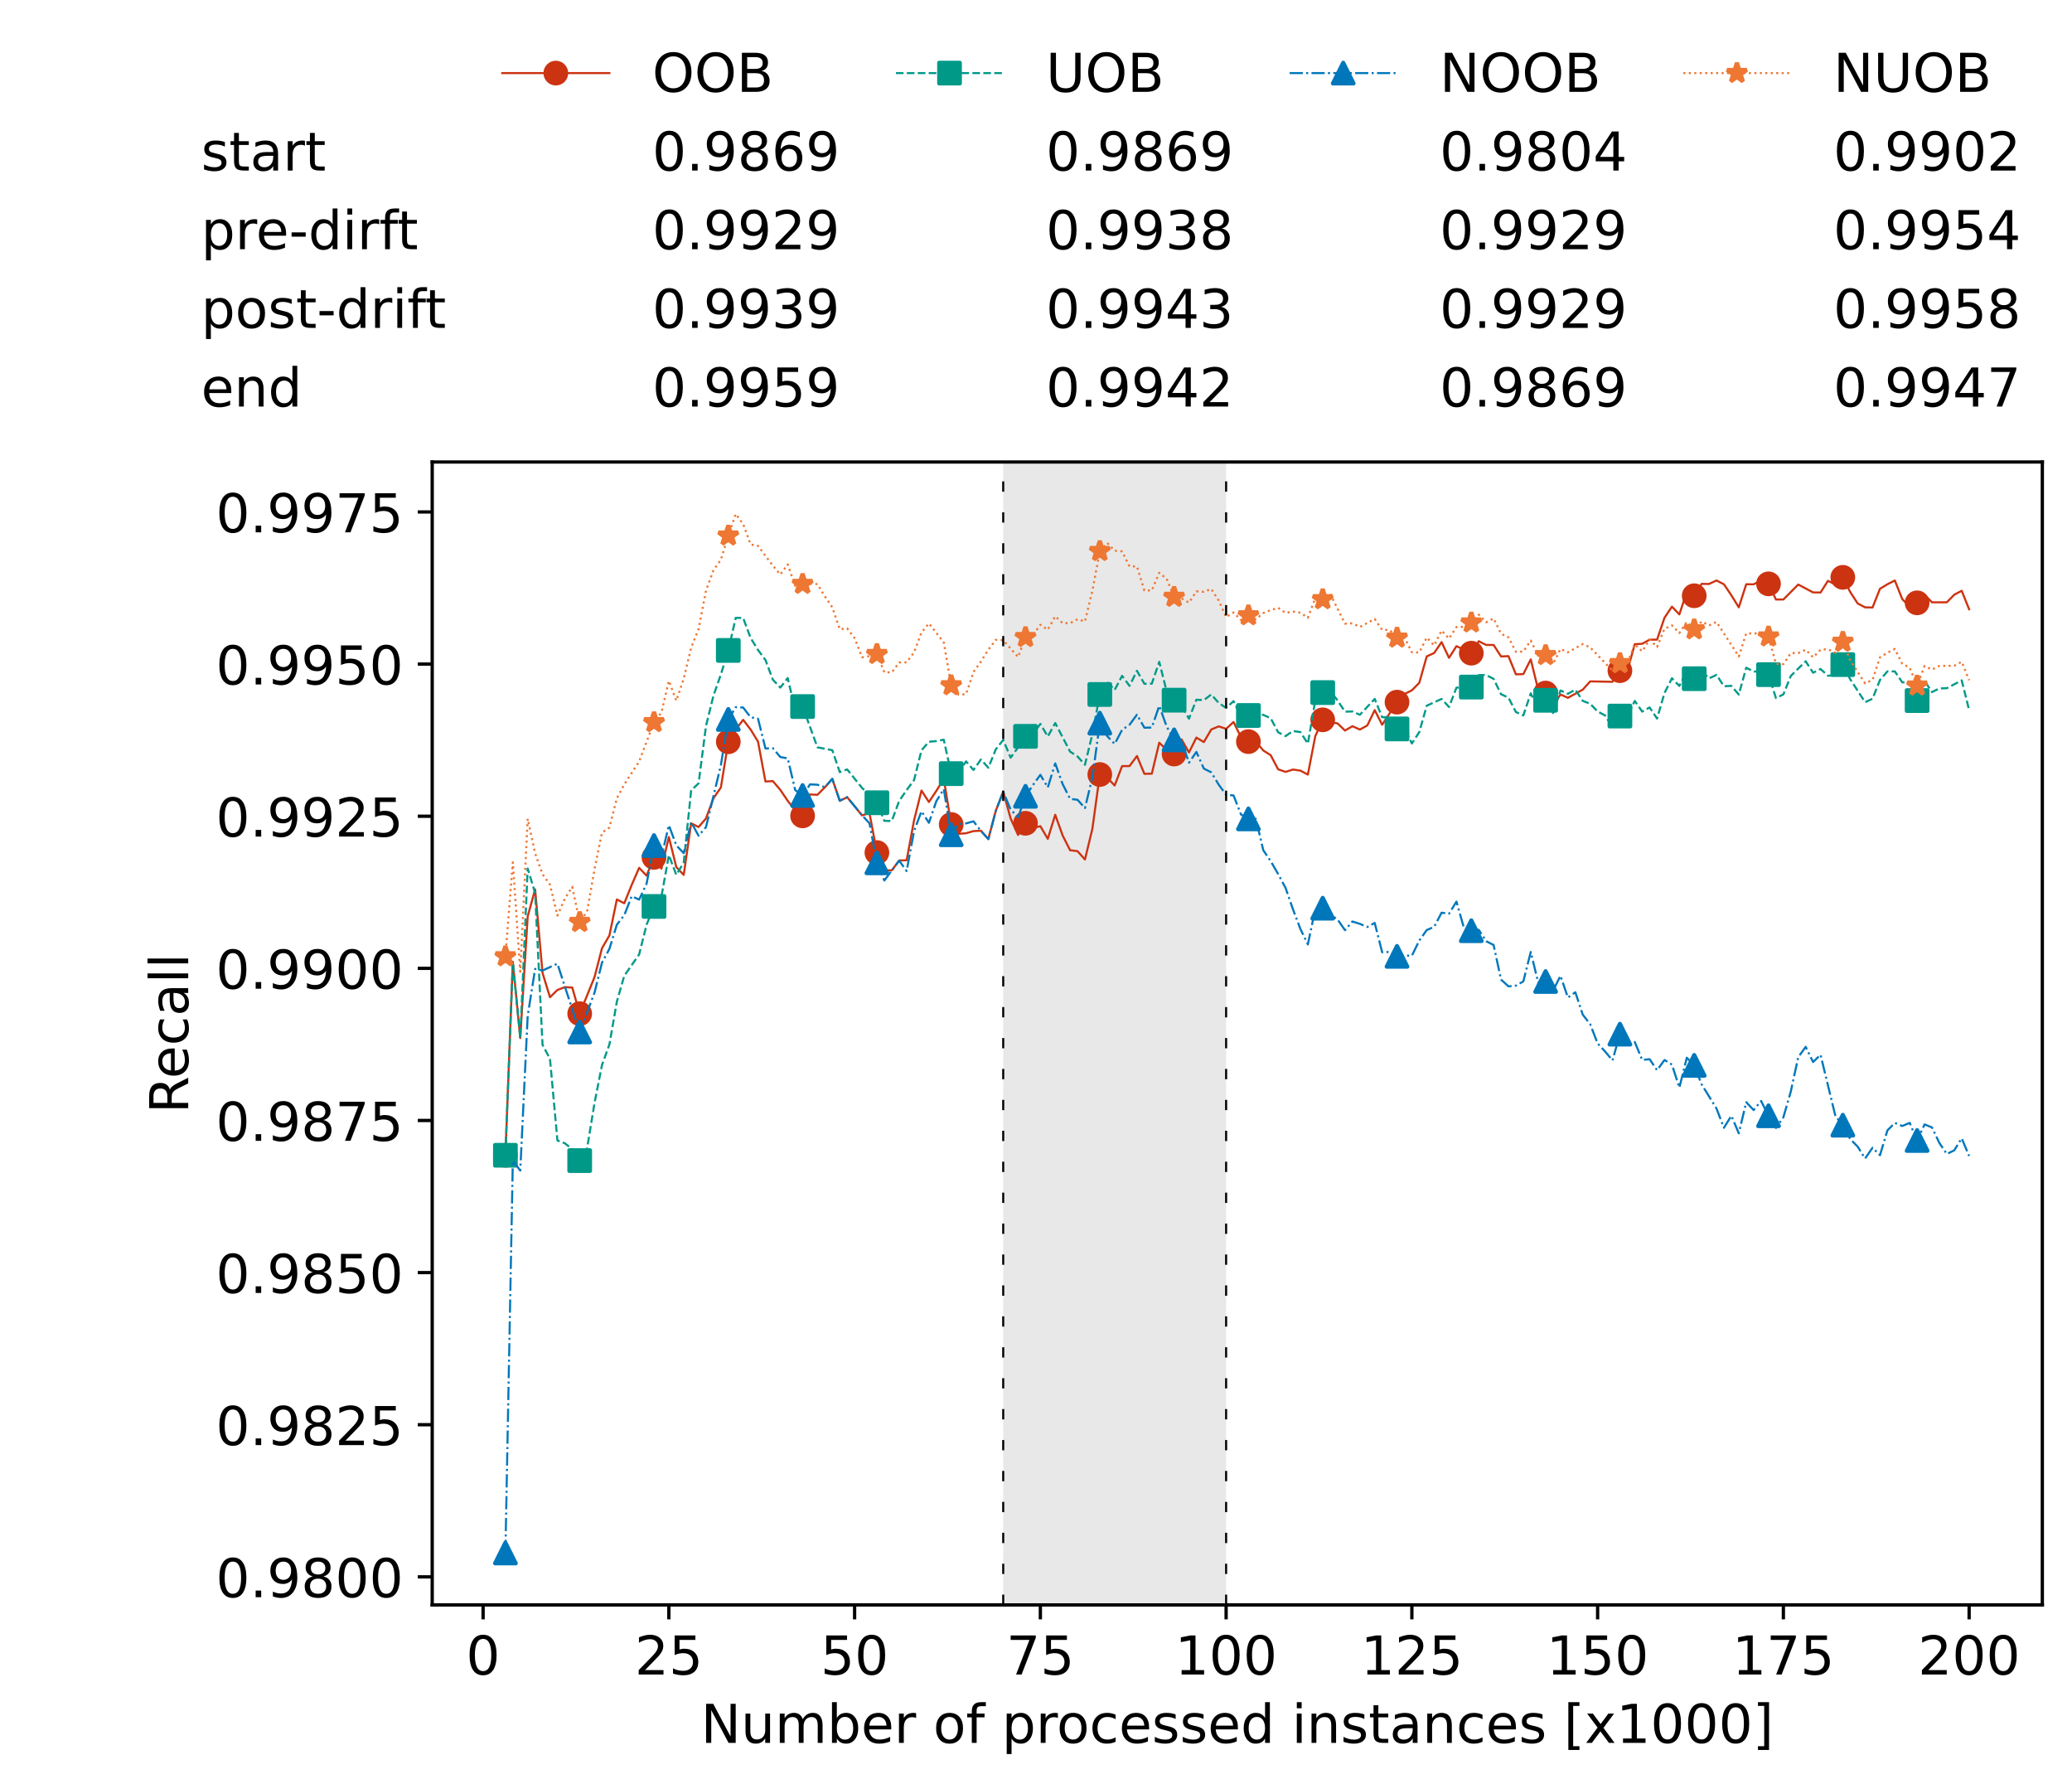 <?xml version="1.0" encoding="utf-8" standalone="no"?>
<!DOCTYPE svg PUBLIC "-//W3C//DTD SVG 1.1//EN"
  "http://www.w3.org/Graphics/SVG/1.1/DTD/svg11.dtd">
<!-- Created with matplotlib (https://matplotlib.org/) -->
<svg height="432.615pt" version="1.1" viewBox="0 0 502.65 432.615" width="502.65pt" xmlns="http://www.w3.org/2000/svg" xmlns:xlink="http://www.w3.org/1999/xlink">
 <defs>
  <style type="text/css">*{stroke-linecap:butt;stroke-linejoin:round;}</style>
 </defs>
 <g id="figure_1">
  <g id="patch_1">
   <path d="M 0 432.615 
L 502.65 432.615 
L 502.65 0 
L 0 0 
z
" style="fill:#ffffff;"/>
  </g>
  <g id="axes_1">
   <g id="patch_2">
    <path d="M 104.85 389.252 
L 495.45 389.252 
L 495.45 112.052 
L 104.85 112.052 
z
" style="fill:#ffffff;"/>
   </g>
   <g id="patch_3">
    <path clip-path="url(#pa1571a4958)" d="M 297.446 389.252 
L 297.446 112.052 
L 243.372 112.052 
L 243.372 389.252 
z
" style="fill:#d3d3d3;opacity:0.5;"/>
   </g>
   <g id="matplotlib.axis_1">
    <g id="xtick_1">
     <g id="line2d_1">
      <defs>
       <path d="M 0 0 
L 0 3.5 
" id="m3bcf879243" style="stroke:#000000;stroke-width:0.8;"/>
      </defs>
      <g>
       <use style="stroke:#000000;stroke-width:0.8;" x="117.197" xlink:href="#m3bcf879243" y="389.252"/>
      </g>
     </g>
     <g id="text_1">
      <!-- 0 -->
      <g transform="translate(113.061 406.13)scale(0.13 -0.13)">
       <defs>
        <path d="M 31.781 66.406 
Q 24.172 66.406 20.328 58.906 
Q 16.5 51.422 16.5 36.375 
Q 16.5 21.391 20.328 13.891 
Q 24.172 6.391 31.781 6.391 
Q 39.453 6.391 43.281 13.891 
Q 47.125 21.391 47.125 36.375 
Q 47.125 51.422 43.281 58.906 
Q 39.453 66.406 31.781 66.406 
z
M 31.781 74.219 
Q 44.047 74.219 50.516 64.516 
Q 56.984 54.828 56.984 36.375 
Q 56.984 17.969 50.516 8.266 
Q 44.047 -1.422 31.781 -1.422 
Q 19.531 -1.422 13.062 8.266 
Q 6.594 17.969 6.594 36.375 
Q 6.594 54.828 13.062 64.516 
Q 19.531 74.219 31.781 74.219 
z
" id="DejaVuSans-48"/>
       </defs>
       <use xlink:href="#DejaVuSans-48"/>
      </g>
     </g>
    </g>
    <g id="xtick_2">
     <g id="line2d_2">
      <g>
       <use style="stroke:#000000;stroke-width:0.8;" x="162.259" xlink:href="#m3bcf879243" y="389.252"/>
      </g>
     </g>
     <g id="text_2">
      <!-- 25 -->
      <g transform="translate(153.988 406.13)scale(0.13 -0.13)">
       <defs>
        <path d="M 19.188 8.297 
L 53.609 8.297 
L 53.609 0 
L 7.328 0 
L 7.328 8.297 
Q 12.938 14.109 22.625 23.891 
Q 32.328 33.688 34.812 36.531 
Q 39.547 41.844 41.422 45.531 
Q 43.312 49.219 43.312 52.781 
Q 43.312 58.594 39.234 62.25 
Q 35.156 65.922 28.609 65.922 
Q 23.969 65.922 18.812 64.312 
Q 13.672 62.703 7.812 59.422 
L 7.812 69.391 
Q 13.766 71.781 18.938 73 
Q 24.125 74.219 28.422 74.219 
Q 39.75 74.219 46.484 68.547 
Q 53.219 62.891 53.219 53.422 
Q 53.219 48.922 51.531 44.891 
Q 49.859 40.875 45.406 35.406 
Q 44.188 33.984 37.641 27.219 
Q 31.109 20.453 19.188 8.297 
z
" id="DejaVuSans-50"/>
        <path d="M 10.797 72.906 
L 49.516 72.906 
L 49.516 64.594 
L 19.828 64.594 
L 19.828 46.734 
Q 21.969 47.469 24.109 47.828 
Q 26.266 48.188 28.422 48.188 
Q 40.625 48.188 47.75 41.5 
Q 54.891 34.812 54.891 23.391 
Q 54.891 11.625 47.562 5.094 
Q 40.234 -1.422 26.906 -1.422 
Q 22.312 -1.422 17.547 -0.641 
Q 12.797 0.141 7.719 1.703 
L 7.719 11.625 
Q 12.109 9.234 16.797 8.062 
Q 21.484 6.891 26.703 6.891 
Q 35.156 6.891 40.078 11.328 
Q 45.016 15.766 45.016 23.391 
Q 45.016 31 40.078 35.438 
Q 35.156 39.891 26.703 39.891 
Q 22.75 39.891 18.812 39.016 
Q 14.891 38.141 10.797 36.281 
z
" id="DejaVuSans-53"/>
       </defs>
       <use xlink:href="#DejaVuSans-50"/>
       <use x="63.623" xlink:href="#DejaVuSans-53"/>
      </g>
     </g>
    </g>
    <g id="xtick_3">
     <g id="line2d_3">
      <g>
       <use style="stroke:#000000;stroke-width:0.8;" x="207.322" xlink:href="#m3bcf879243" y="389.252"/>
      </g>
     </g>
     <g id="text_3">
      <!-- 50 -->
      <g transform="translate(199.05 406.13)scale(0.13 -0.13)">
       <use xlink:href="#DejaVuSans-53"/>
       <use x="63.623" xlink:href="#DejaVuSans-48"/>
      </g>
     </g>
    </g>
    <g id="xtick_4">
     <g id="line2d_4">
      <g>
       <use style="stroke:#000000;stroke-width:0.8;" x="252.384" xlink:href="#m3bcf879243" y="389.252"/>
      </g>
     </g>
     <g id="text_4">
      <!-- 75 -->
      <g transform="translate(244.113 406.13)scale(0.13 -0.13)">
       <defs>
        <path d="M 8.203 72.906 
L 55.078 72.906 
L 55.078 68.703 
L 28.609 0 
L 18.312 0 
L 43.219 64.594 
L 8.203 64.594 
z
" id="DejaVuSans-55"/>
       </defs>
       <use xlink:href="#DejaVuSans-55"/>
       <use x="63.623" xlink:href="#DejaVuSans-53"/>
      </g>
     </g>
    </g>
    <g id="xtick_5">
     <g id="line2d_5">
      <g>
       <use style="stroke:#000000;stroke-width:0.8;" x="297.446" xlink:href="#m3bcf879243" y="389.252"/>
      </g>
     </g>
     <g id="text_5">
      <!-- 100 -->
      <g transform="translate(285.039 406.13)scale(0.13 -0.13)">
       <defs>
        <path d="M 12.406 8.297 
L 28.516 8.297 
L 28.516 63.922 
L 10.984 60.406 
L 10.984 69.391 
L 28.422 72.906 
L 38.281 72.906 
L 38.281 8.297 
L 54.391 8.297 
L 54.391 0 
L 12.406 0 
z
" id="DejaVuSans-49"/>
       </defs>
       <use xlink:href="#DejaVuSans-49"/>
       <use x="63.623" xlink:href="#DejaVuSans-48"/>
       <use x="127.246" xlink:href="#DejaVuSans-48"/>
      </g>
     </g>
    </g>
    <g id="xtick_6">
     <g id="line2d_6">
      <g>
       <use style="stroke:#000000;stroke-width:0.8;" x="342.509" xlink:href="#m3bcf879243" y="389.252"/>
      </g>
     </g>
     <g id="text_6">
      <!-- 125 -->
      <g transform="translate(330.102 406.13)scale(0.13 -0.13)">
       <use xlink:href="#DejaVuSans-49"/>
       <use x="63.623" xlink:href="#DejaVuSans-50"/>
       <use x="127.246" xlink:href="#DejaVuSans-53"/>
      </g>
     </g>
    </g>
    <g id="xtick_7">
     <g id="line2d_7">
      <g>
       <use style="stroke:#000000;stroke-width:0.8;" x="387.571" xlink:href="#m3bcf879243" y="389.252"/>
      </g>
     </g>
     <g id="text_7">
      <!-- 150 -->
      <g transform="translate(375.164 406.13)scale(0.13 -0.13)">
       <use xlink:href="#DejaVuSans-49"/>
       <use x="63.623" xlink:href="#DejaVuSans-53"/>
       <use x="127.246" xlink:href="#DejaVuSans-48"/>
      </g>
     </g>
    </g>
    <g id="xtick_8">
     <g id="line2d_8">
      <g>
       <use style="stroke:#000000;stroke-width:0.8;" x="432.633" xlink:href="#m3bcf879243" y="389.252"/>
      </g>
     </g>
     <g id="text_8">
      <!-- 175 -->
      <g transform="translate(420.226 406.13)scale(0.13 -0.13)">
       <use xlink:href="#DejaVuSans-49"/>
       <use x="63.623" xlink:href="#DejaVuSans-55"/>
       <use x="127.246" xlink:href="#DejaVuSans-53"/>
      </g>
     </g>
    </g>
    <g id="xtick_9">
     <g id="line2d_9">
      <g>
       <use style="stroke:#000000;stroke-width:0.8;" x="477.695" xlink:href="#m3bcf879243" y="389.252"/>
      </g>
     </g>
     <g id="text_9">
      <!-- 200 -->
      <g transform="translate(465.289 406.13)scale(0.13 -0.13)">
       <use xlink:href="#DejaVuSans-50"/>
       <use x="63.623" xlink:href="#DejaVuSans-48"/>
       <use x="127.246" xlink:href="#DejaVuSans-48"/>
      </g>
     </g>
    </g>
    <g id="text_10">
     <!-- Number of processed instances [x1000] -->
     <g transform="translate(170.025 422.711)scale(0.13 -0.13)">
      <defs>
       <path d="M 9.812 72.906 
L 23.094 72.906 
L 55.422 11.922 
L 55.422 72.906 
L 64.984 72.906 
L 64.984 0 
L 51.703 0 
L 19.391 60.984 
L 19.391 0 
L 9.812 0 
z
" id="DejaVuSans-78"/>
       <path d="M 8.5 21.578 
L 8.5 54.688 
L 17.484 54.688 
L 17.484 21.922 
Q 17.484 14.156 20.5 10.266 
Q 23.531 6.391 29.594 6.391 
Q 36.859 6.391 41.078 11.031 
Q 45.312 15.672 45.312 23.688 
L 45.312 54.688 
L 54.297 54.688 
L 54.297 0 
L 45.312 0 
L 45.312 8.406 
Q 42.047 3.422 37.719 1 
Q 33.406 -1.422 27.688 -1.422 
Q 18.266 -1.422 13.375 4.438 
Q 8.5 10.297 8.5 21.578 
z
M 31.109 56 
z
" id="DejaVuSans-117"/>
       <path d="M 52 44.188 
Q 55.375 50.25 60.062 53.125 
Q 64.75 56 71.094 56 
Q 79.641 56 84.281 50.016 
Q 88.922 44.047 88.922 33.016 
L 88.922 0 
L 79.891 0 
L 79.891 32.719 
Q 79.891 40.578 77.094 44.375 
Q 74.312 48.188 68.609 48.188 
Q 61.625 48.188 57.562 43.547 
Q 53.516 38.922 53.516 30.906 
L 53.516 0 
L 44.484 0 
L 44.484 32.719 
Q 44.484 40.625 41.703 44.406 
Q 38.922 48.188 33.109 48.188 
Q 26.219 48.188 22.156 43.531 
Q 18.109 38.875 18.109 30.906 
L 18.109 0 
L 9.078 0 
L 9.078 54.688 
L 18.109 54.688 
L 18.109 46.188 
Q 21.188 51.219 25.484 53.609 
Q 29.781 56 35.688 56 
Q 41.656 56 45.828 52.969 
Q 50 49.953 52 44.188 
z
" id="DejaVuSans-109"/>
       <path d="M 48.688 27.297 
Q 48.688 37.203 44.609 42.844 
Q 40.531 48.484 33.406 48.484 
Q 26.266 48.484 22.188 42.844 
Q 18.109 37.203 18.109 27.297 
Q 18.109 17.391 22.188 11.75 
Q 26.266 6.109 33.406 6.109 
Q 40.531 6.109 44.609 11.75 
Q 48.688 17.391 48.688 27.297 
z
M 18.109 46.391 
Q 20.953 51.266 25.266 53.625 
Q 29.594 56 35.594 56 
Q 45.562 56 51.781 48.094 
Q 58.016 40.188 58.016 27.297 
Q 58.016 14.406 51.781 6.484 
Q 45.562 -1.422 35.594 -1.422 
Q 29.594 -1.422 25.266 0.953 
Q 20.953 3.328 18.109 8.203 
L 18.109 0 
L 9.078 0 
L 9.078 75.984 
L 18.109 75.984 
z
" id="DejaVuSans-98"/>
       <path d="M 56.203 29.594 
L 56.203 25.203 
L 14.891 25.203 
Q 15.484 15.922 20.484 11.062 
Q 25.484 6.203 34.422 6.203 
Q 39.594 6.203 44.453 7.469 
Q 49.312 8.734 54.109 11.281 
L 54.109 2.781 
Q 49.266 0.734 44.188 -0.344 
Q 39.109 -1.422 33.891 -1.422 
Q 20.797 -1.422 13.156 6.188 
Q 5.516 13.812 5.516 26.812 
Q 5.516 40.234 12.766 48.109 
Q 20.016 56 32.328 56 
Q 43.359 56 49.781 48.891 
Q 56.203 41.797 56.203 29.594 
z
M 47.219 32.234 
Q 47.125 39.594 43.094 43.984 
Q 39.062 48.391 32.422 48.391 
Q 24.906 48.391 20.391 44.141 
Q 15.875 39.891 15.188 32.172 
z
" id="DejaVuSans-101"/>
       <path d="M 41.109 46.297 
Q 39.594 47.172 37.812 47.578 
Q 36.031 48 33.891 48 
Q 26.266 48 22.188 43.047 
Q 18.109 38.094 18.109 28.812 
L 18.109 0 
L 9.078 0 
L 9.078 54.688 
L 18.109 54.688 
L 18.109 46.188 
Q 20.953 51.172 25.484 53.578 
Q 30.031 56 36.531 56 
Q 37.453 56 38.578 55.875 
Q 39.703 55.766 41.062 55.516 
z
" id="DejaVuSans-114"/>
       <path id="DejaVuSans-32"/>
       <path d="M 30.609 48.391 
Q 23.391 48.391 19.188 42.75 
Q 14.984 37.109 14.984 27.297 
Q 14.984 17.484 19.156 11.844 
Q 23.344 6.203 30.609 6.203 
Q 37.797 6.203 41.984 11.859 
Q 46.188 17.531 46.188 27.297 
Q 46.188 37.016 41.984 42.703 
Q 37.797 48.391 30.609 48.391 
z
M 30.609 56 
Q 42.328 56 49.016 48.375 
Q 55.719 40.766 55.719 27.297 
Q 55.719 13.875 49.016 6.219 
Q 42.328 -1.422 30.609 -1.422 
Q 18.844 -1.422 12.172 6.219 
Q 5.516 13.875 5.516 27.297 
Q 5.516 40.766 12.172 48.375 
Q 18.844 56 30.609 56 
z
" id="DejaVuSans-111"/>
       <path d="M 37.109 75.984 
L 37.109 68.5 
L 28.516 68.5 
Q 23.688 68.5 21.797 66.547 
Q 19.922 64.594 19.922 59.516 
L 19.922 54.688 
L 34.719 54.688 
L 34.719 47.703 
L 19.922 47.703 
L 19.922 0 
L 10.891 0 
L 10.891 47.703 
L 2.297 47.703 
L 2.297 54.688 
L 10.891 54.688 
L 10.891 58.5 
Q 10.891 67.625 15.141 71.797 
Q 19.391 75.984 28.609 75.984 
z
" id="DejaVuSans-102"/>
       <path d="M 18.109 8.203 
L 18.109 -20.797 
L 9.078 -20.797 
L 9.078 54.688 
L 18.109 54.688 
L 18.109 46.391 
Q 20.953 51.266 25.266 53.625 
Q 29.594 56 35.594 56 
Q 45.562 56 51.781 48.094 
Q 58.016 40.188 58.016 27.297 
Q 58.016 14.406 51.781 6.484 
Q 45.562 -1.422 35.594 -1.422 
Q 29.594 -1.422 25.266 0.953 
Q 20.953 3.328 18.109 8.203 
z
M 48.688 27.297 
Q 48.688 37.203 44.609 42.844 
Q 40.531 48.484 33.406 48.484 
Q 26.266 48.484 22.188 42.844 
Q 18.109 37.203 18.109 27.297 
Q 18.109 17.391 22.188 11.75 
Q 26.266 6.109 33.406 6.109 
Q 40.531 6.109 44.609 11.75 
Q 48.688 17.391 48.688 27.297 
z
" id="DejaVuSans-112"/>
       <path d="M 48.781 52.594 
L 48.781 44.188 
Q 44.969 46.297 41.141 47.344 
Q 37.312 48.391 33.406 48.391 
Q 24.656 48.391 19.812 42.844 
Q 14.984 37.312 14.984 27.297 
Q 14.984 17.281 19.812 11.734 
Q 24.656 6.203 33.406 6.203 
Q 37.312 6.203 41.141 7.25 
Q 44.969 8.297 48.781 10.406 
L 48.781 2.094 
Q 45.016 0.344 40.984 -0.531 
Q 36.969 -1.422 32.422 -1.422 
Q 20.062 -1.422 12.781 6.344 
Q 5.516 14.109 5.516 27.297 
Q 5.516 40.672 12.859 48.328 
Q 20.219 56 33.016 56 
Q 37.156 56 41.109 55.141 
Q 45.062 54.297 48.781 52.594 
z
" id="DejaVuSans-99"/>
       <path d="M 44.281 53.078 
L 44.281 44.578 
Q 40.484 46.531 36.375 47.5 
Q 32.281 48.484 27.875 48.484 
Q 21.188 48.484 17.844 46.438 
Q 14.5 44.391 14.5 40.281 
Q 14.5 37.156 16.891 35.375 
Q 19.281 33.594 26.516 31.984 
L 29.594 31.297 
Q 39.156 29.25 43.188 25.516 
Q 47.219 21.781 47.219 15.094 
Q 47.219 7.469 41.188 3.016 
Q 35.156 -1.422 24.609 -1.422 
Q 20.219 -1.422 15.453 -0.562 
Q 10.688 0.297 5.422 2 
L 5.422 11.281 
Q 10.406 8.688 15.234 7.391 
Q 20.062 6.109 24.812 6.109 
Q 31.156 6.109 34.562 8.281 
Q 37.984 10.453 37.984 14.406 
Q 37.984 18.062 35.516 20.016 
Q 33.062 21.969 24.703 23.781 
L 21.578 24.516 
Q 13.234 26.266 9.516 29.906 
Q 5.812 33.547 5.812 39.891 
Q 5.812 47.609 11.281 51.797 
Q 16.75 56 26.812 56 
Q 31.781 56 36.172 55.266 
Q 40.578 54.547 44.281 53.078 
z
" id="DejaVuSans-115"/>
       <path d="M 45.406 46.391 
L 45.406 75.984 
L 54.391 75.984 
L 54.391 0 
L 45.406 0 
L 45.406 8.203 
Q 42.578 3.328 38.25 0.953 
Q 33.938 -1.422 27.875 -1.422 
Q 17.969 -1.422 11.734 6.484 
Q 5.516 14.406 5.516 27.297 
Q 5.516 40.188 11.734 48.094 
Q 17.969 56 27.875 56 
Q 33.938 56 38.25 53.625 
Q 42.578 51.266 45.406 46.391 
z
M 14.797 27.297 
Q 14.797 17.391 18.875 11.75 
Q 22.953 6.109 30.078 6.109 
Q 37.203 6.109 41.297 11.75 
Q 45.406 17.391 45.406 27.297 
Q 45.406 37.203 41.297 42.844 
Q 37.203 48.484 30.078 48.484 
Q 22.953 48.484 18.875 42.844 
Q 14.797 37.203 14.797 27.297 
z
" id="DejaVuSans-100"/>
       <path d="M 9.422 54.688 
L 18.406 54.688 
L 18.406 0 
L 9.422 0 
z
M 9.422 75.984 
L 18.406 75.984 
L 18.406 64.594 
L 9.422 64.594 
z
" id="DejaVuSans-105"/>
       <path d="M 54.891 33.016 
L 54.891 0 
L 45.906 0 
L 45.906 32.719 
Q 45.906 40.484 42.875 44.328 
Q 39.844 48.188 33.797 48.188 
Q 26.516 48.188 22.312 43.547 
Q 18.109 38.922 18.109 30.906 
L 18.109 0 
L 9.078 0 
L 9.078 54.688 
L 18.109 54.688 
L 18.109 46.188 
Q 21.344 51.125 25.703 53.562 
Q 30.078 56 35.797 56 
Q 45.219 56 50.047 50.172 
Q 54.891 44.344 54.891 33.016 
z
" id="DejaVuSans-110"/>
       <path d="M 18.312 70.219 
L 18.312 54.688 
L 36.812 54.688 
L 36.812 47.703 
L 18.312 47.703 
L 18.312 18.016 
Q 18.312 11.328 20.141 9.422 
Q 21.969 7.516 27.594 7.516 
L 36.812 7.516 
L 36.812 0 
L 27.594 0 
Q 17.188 0 13.234 3.875 
Q 9.281 7.766 9.281 18.016 
L 9.281 47.703 
L 2.688 47.703 
L 2.688 54.688 
L 9.281 54.688 
L 9.281 70.219 
z
" id="DejaVuSans-116"/>
       <path d="M 34.281 27.484 
Q 23.391 27.484 19.188 25 
Q 14.984 22.516 14.984 16.5 
Q 14.984 11.719 18.141 8.906 
Q 21.297 6.109 26.703 6.109 
Q 34.188 6.109 38.703 11.406 
Q 43.219 16.703 43.219 25.484 
L 43.219 27.484 
z
M 52.203 31.203 
L 52.203 0 
L 43.219 0 
L 43.219 8.297 
Q 40.141 3.328 35.547 0.953 
Q 30.953 -1.422 24.312 -1.422 
Q 15.922 -1.422 10.953 3.297 
Q 6 8.016 6 15.922 
Q 6 25.141 12.172 29.828 
Q 18.359 34.516 30.609 34.516 
L 43.219 34.516 
L 43.219 35.406 
Q 43.219 41.609 39.141 45 
Q 35.062 48.391 27.688 48.391 
Q 23 48.391 18.547 47.266 
Q 14.109 46.141 10.016 43.891 
L 10.016 52.203 
Q 14.938 54.109 19.578 55.047 
Q 24.219 56 28.609 56 
Q 40.484 56 46.344 49.844 
Q 52.203 43.703 52.203 31.203 
z
" id="DejaVuSans-97"/>
       <path d="M 8.594 75.984 
L 29.297 75.984 
L 29.297 69 
L 17.578 69 
L 17.578 -6.203 
L 29.297 -6.203 
L 29.297 -13.188 
L 8.594 -13.188 
z
" id="DejaVuSans-91"/>
       <path d="M 54.891 54.688 
L 35.109 28.078 
L 55.906 0 
L 45.312 0 
L 29.391 21.484 
L 13.484 0 
L 2.875 0 
L 24.125 28.609 
L 4.688 54.688 
L 15.281 54.688 
L 29.781 35.203 
L 44.281 54.688 
z
" id="DejaVuSans-120"/>
       <path d="M 30.422 75.984 
L 30.422 -13.188 
L 9.719 -13.188 
L 9.719 -6.203 
L 21.391 -6.203 
L 21.391 69 
L 9.719 69 
L 9.719 75.984 
z
" id="DejaVuSans-93"/>
      </defs>
      <use xlink:href="#DejaVuSans-78"/>
      <use x="74.805" xlink:href="#DejaVuSans-117"/>
      <use x="138.184" xlink:href="#DejaVuSans-109"/>
      <use x="235.596" xlink:href="#DejaVuSans-98"/>
      <use x="299.072" xlink:href="#DejaVuSans-101"/>
      <use x="360.596" xlink:href="#DejaVuSans-114"/>
      <use x="401.709" xlink:href="#DejaVuSans-32"/>
      <use x="433.496" xlink:href="#DejaVuSans-111"/>
      <use x="494.678" xlink:href="#DejaVuSans-102"/>
      <use x="529.883" xlink:href="#DejaVuSans-32"/>
      <use x="561.67" xlink:href="#DejaVuSans-112"/>
      <use x="625.146" xlink:href="#DejaVuSans-114"/>
      <use x="664.01" xlink:href="#DejaVuSans-111"/>
      <use x="725.191" xlink:href="#DejaVuSans-99"/>
      <use x="780.172" xlink:href="#DejaVuSans-101"/>
      <use x="841.695" xlink:href="#DejaVuSans-115"/>
      <use x="893.795" xlink:href="#DejaVuSans-115"/>
      <use x="945.895" xlink:href="#DejaVuSans-101"/>
      <use x="1007.418" xlink:href="#DejaVuSans-100"/>
      <use x="1070.895" xlink:href="#DejaVuSans-32"/>
      <use x="1102.682" xlink:href="#DejaVuSans-105"/>
      <use x="1130.465" xlink:href="#DejaVuSans-110"/>
      <use x="1193.844" xlink:href="#DejaVuSans-115"/>
      <use x="1245.943" xlink:href="#DejaVuSans-116"/>
      <use x="1285.152" xlink:href="#DejaVuSans-97"/>
      <use x="1346.432" xlink:href="#DejaVuSans-110"/>
      <use x="1409.811" xlink:href="#DejaVuSans-99"/>
      <use x="1464.791" xlink:href="#DejaVuSans-101"/>
      <use x="1526.314" xlink:href="#DejaVuSans-115"/>
      <use x="1578.414" xlink:href="#DejaVuSans-32"/>
      <use x="1610.201" xlink:href="#DejaVuSans-91"/>
      <use x="1649.215" xlink:href="#DejaVuSans-120"/>
      <use x="1708.395" xlink:href="#DejaVuSans-49"/>
      <use x="1772.018" xlink:href="#DejaVuSans-48"/>
      <use x="1835.641" xlink:href="#DejaVuSans-48"/>
      <use x="1899.264" xlink:href="#DejaVuSans-48"/>
      <use x="1962.887" xlink:href="#DejaVuSans-93"/>
     </g>
    </g>
   </g>
   <g id="matplotlib.axis_2">
    <g id="ytick_1">
     <g id="line2d_10">
      <defs>
       <path d="M 0 0 
L -3.5 0 
" id="m3dd56b99ad" style="stroke:#000000;stroke-width:0.8;"/>
      </defs>
      <g>
       <use style="stroke:#000000;stroke-width:0.8;" x="104.85" xlink:href="#m3dd56b99ad" y="382.439"/>
      </g>
     </g>
     <g id="text_11">
      <!-- 0.9800 -->
      <g transform="translate(52.362 387.378)scale(0.13 -0.13)">
       <defs>
        <path d="M 10.688 12.406 
L 21 12.406 
L 21 0 
L 10.688 0 
z
" id="DejaVuSans-46"/>
        <path d="M 10.984 1.516 
L 10.984 10.5 
Q 14.703 8.734 18.5 7.812 
Q 22.312 6.891 25.984 6.891 
Q 35.75 6.891 40.891 13.453 
Q 46.047 20.016 46.781 33.406 
Q 43.953 29.203 39.594 26.953 
Q 35.25 24.703 29.984 24.703 
Q 19.047 24.703 12.672 31.312 
Q 6.297 37.938 6.297 49.422 
Q 6.297 60.641 12.938 67.422 
Q 19.578 74.219 30.609 74.219 
Q 43.266 74.219 49.922 64.516 
Q 56.594 54.828 56.594 36.375 
Q 56.594 19.141 48.406 8.859 
Q 40.234 -1.422 26.422 -1.422 
Q 22.703 -1.422 18.891 -0.688 
Q 15.094 0.047 10.984 1.516 
z
M 30.609 32.422 
Q 37.25 32.422 41.125 36.953 
Q 45.016 41.5 45.016 49.422 
Q 45.016 57.281 41.125 61.844 
Q 37.25 66.406 30.609 66.406 
Q 23.969 66.406 20.094 61.844 
Q 16.219 57.281 16.219 49.422 
Q 16.219 41.5 20.094 36.953 
Q 23.969 32.422 30.609 32.422 
z
" id="DejaVuSans-57"/>
        <path d="M 31.781 34.625 
Q 24.75 34.625 20.719 30.859 
Q 16.703 27.094 16.703 20.516 
Q 16.703 13.922 20.719 10.156 
Q 24.75 6.391 31.781 6.391 
Q 38.812 6.391 42.859 10.172 
Q 46.922 13.969 46.922 20.516 
Q 46.922 27.094 42.891 30.859 
Q 38.875 34.625 31.781 34.625 
z
M 21.922 38.812 
Q 15.578 40.375 12.031 44.719 
Q 8.5 49.078 8.5 55.328 
Q 8.5 64.062 14.719 69.141 
Q 20.953 74.219 31.781 74.219 
Q 42.672 74.219 48.875 69.141 
Q 55.078 64.062 55.078 55.328 
Q 55.078 49.078 51.531 44.719 
Q 48 40.375 41.703 38.812 
Q 48.828 37.156 52.797 32.312 
Q 56.781 27.484 56.781 20.516 
Q 56.781 9.906 50.312 4.234 
Q 43.844 -1.422 31.781 -1.422 
Q 19.734 -1.422 13.25 4.234 
Q 6.781 9.906 6.781 20.516 
Q 6.781 27.484 10.781 32.312 
Q 14.797 37.156 21.922 38.812 
z
M 18.312 54.391 
Q 18.312 48.734 21.844 45.562 
Q 25.391 42.391 31.781 42.391 
Q 38.141 42.391 41.719 45.562 
Q 45.312 48.734 45.312 54.391 
Q 45.312 60.062 41.719 63.234 
Q 38.141 66.406 31.781 66.406 
Q 25.391 66.406 21.844 63.234 
Q 18.312 60.062 18.312 54.391 
z
" id="DejaVuSans-56"/>
       </defs>
       <use xlink:href="#DejaVuSans-48"/>
       <use x="63.623" xlink:href="#DejaVuSans-46"/>
       <use x="95.41" xlink:href="#DejaVuSans-57"/>
       <use x="159.033" xlink:href="#DejaVuSans-56"/>
       <use x="222.656" xlink:href="#DejaVuSans-48"/>
       <use x="286.279" xlink:href="#DejaVuSans-48"/>
      </g>
     </g>
    </g>
    <g id="ytick_2">
     <g id="line2d_11">
      <g>
       <use style="stroke:#000000;stroke-width:0.8;" x="104.85" xlink:href="#m3dd56b99ad" y="345.544"/>
      </g>
     </g>
     <g id="text_12">
      <!-- 0.9825 -->
      <g transform="translate(52.362 350.483)scale(0.13 -0.13)">
       <use xlink:href="#DejaVuSans-48"/>
       <use x="63.623" xlink:href="#DejaVuSans-46"/>
       <use x="95.41" xlink:href="#DejaVuSans-57"/>
       <use x="159.033" xlink:href="#DejaVuSans-56"/>
       <use x="222.656" xlink:href="#DejaVuSans-50"/>
       <use x="286.279" xlink:href="#DejaVuSans-53"/>
      </g>
     </g>
    </g>
    <g id="ytick_3">
     <g id="line2d_12">
      <g>
       <use style="stroke:#000000;stroke-width:0.8;" x="104.85" xlink:href="#m3dd56b99ad" y="308.648"/>
      </g>
     </g>
     <g id="text_13">
      <!-- 0.9850 -->
      <g transform="translate(52.362 313.587)scale(0.13 -0.13)">
       <use xlink:href="#DejaVuSans-48"/>
       <use x="63.623" xlink:href="#DejaVuSans-46"/>
       <use x="95.41" xlink:href="#DejaVuSans-57"/>
       <use x="159.033" xlink:href="#DejaVuSans-56"/>
       <use x="222.656" xlink:href="#DejaVuSans-53"/>
       <use x="286.279" xlink:href="#DejaVuSans-48"/>
      </g>
     </g>
    </g>
    <g id="ytick_4">
     <g id="line2d_13">
      <g>
       <use style="stroke:#000000;stroke-width:0.8;" x="104.85" xlink:href="#m3dd56b99ad" y="271.752"/>
      </g>
     </g>
     <g id="text_14">
      <!-- 0.9875 -->
      <g transform="translate(52.362 276.691)scale(0.13 -0.13)">
       <use xlink:href="#DejaVuSans-48"/>
       <use x="63.623" xlink:href="#DejaVuSans-46"/>
       <use x="95.41" xlink:href="#DejaVuSans-57"/>
       <use x="159.033" xlink:href="#DejaVuSans-56"/>
       <use x="222.656" xlink:href="#DejaVuSans-55"/>
       <use x="286.279" xlink:href="#DejaVuSans-53"/>
      </g>
     </g>
    </g>
    <g id="ytick_5">
     <g id="line2d_14">
      <g>
       <use style="stroke:#000000;stroke-width:0.8;" x="104.85" xlink:href="#m3dd56b99ad" y="234.857"/>
      </g>
     </g>
     <g id="text_15">
      <!-- 0.9900 -->
      <g transform="translate(52.362 239.796)scale(0.13 -0.13)">
       <use xlink:href="#DejaVuSans-48"/>
       <use x="63.623" xlink:href="#DejaVuSans-46"/>
       <use x="95.41" xlink:href="#DejaVuSans-57"/>
       <use x="159.033" xlink:href="#DejaVuSans-57"/>
       <use x="222.656" xlink:href="#DejaVuSans-48"/>
       <use x="286.279" xlink:href="#DejaVuSans-48"/>
      </g>
     </g>
    </g>
    <g id="ytick_6">
     <g id="line2d_15">
      <g>
       <use style="stroke:#000000;stroke-width:0.8;" x="104.85" xlink:href="#m3dd56b99ad" y="197.961"/>
      </g>
     </g>
     <g id="text_16">
      <!-- 0.9925 -->
      <g transform="translate(52.362 202.9)scale(0.13 -0.13)">
       <use xlink:href="#DejaVuSans-48"/>
       <use x="63.623" xlink:href="#DejaVuSans-46"/>
       <use x="95.41" xlink:href="#DejaVuSans-57"/>
       <use x="159.033" xlink:href="#DejaVuSans-57"/>
       <use x="222.656" xlink:href="#DejaVuSans-50"/>
       <use x="286.279" xlink:href="#DejaVuSans-53"/>
      </g>
     </g>
    </g>
    <g id="ytick_7">
     <g id="line2d_16">
      <g>
       <use style="stroke:#000000;stroke-width:0.8;" x="104.85" xlink:href="#m3dd56b99ad" y="161.065"/>
      </g>
     </g>
     <g id="text_17">
      <!-- 0.9950 -->
      <g transform="translate(52.362 166.004)scale(0.13 -0.13)">
       <use xlink:href="#DejaVuSans-48"/>
       <use x="63.623" xlink:href="#DejaVuSans-46"/>
       <use x="95.41" xlink:href="#DejaVuSans-57"/>
       <use x="159.033" xlink:href="#DejaVuSans-57"/>
       <use x="222.656" xlink:href="#DejaVuSans-53"/>
       <use x="286.279" xlink:href="#DejaVuSans-48"/>
      </g>
     </g>
    </g>
    <g id="ytick_8">
     <g id="line2d_17">
      <g>
       <use style="stroke:#000000;stroke-width:0.8;" x="104.85" xlink:href="#m3dd56b99ad" y="124.169"/>
      </g>
     </g>
     <g id="text_18">
      <!-- 0.9975 -->
      <g transform="translate(52.362 129.108)scale(0.13 -0.13)">
       <use xlink:href="#DejaVuSans-48"/>
       <use x="63.623" xlink:href="#DejaVuSans-46"/>
       <use x="95.41" xlink:href="#DejaVuSans-57"/>
       <use x="159.033" xlink:href="#DejaVuSans-57"/>
       <use x="222.656" xlink:href="#DejaVuSans-55"/>
       <use x="286.279" xlink:href="#DejaVuSans-53"/>
      </g>
     </g>
    </g>
    <g id="text_19">
     <!-- Recall -->
     <g transform="translate(45.659 270.044)rotate(-90)scale(0.13 -0.13)">
      <defs>
       <path d="M 44.391 34.188 
Q 47.562 33.109 50.562 29.594 
Q 53.562 26.078 56.594 19.922 
L 66.609 0 
L 56 0 
L 46.688 18.703 
Q 43.062 26.031 39.672 28.422 
Q 36.281 30.812 30.422 30.812 
L 19.672 30.812 
L 19.672 0 
L 9.812 0 
L 9.812 72.906 
L 32.078 72.906 
Q 44.578 72.906 50.734 67.672 
Q 56.891 62.453 56.891 51.906 
Q 56.891 45.016 53.688 40.469 
Q 50.484 35.938 44.391 34.188 
z
M 19.672 64.797 
L 19.672 38.922 
L 32.078 38.922 
Q 39.203 38.922 42.844 42.219 
Q 46.484 45.516 46.484 51.906 
Q 46.484 58.297 42.844 61.547 
Q 39.203 64.797 32.078 64.797 
z
" id="DejaVuSans-82"/>
       <path d="M 9.422 75.984 
L 18.406 75.984 
L 18.406 0 
L 9.422 0 
z
" id="DejaVuSans-108"/>
      </defs>
      <use xlink:href="#DejaVuSans-82"/>
      <use x="64.982" xlink:href="#DejaVuSans-101"/>
      <use x="126.506" xlink:href="#DejaVuSans-99"/>
      <use x="181.486" xlink:href="#DejaVuSans-97"/>
      <use x="242.766" xlink:href="#DejaVuSans-108"/>
      <use x="270.549" xlink:href="#DejaVuSans-108"/>
     </g>
    </g>
   </g>
   <g id="line2d_18"/>
   <g id="line2d_19"/>
   <g id="line2d_20"/>
   <g id="line2d_21"/>
   <g id="line2d_22"/>
   <g id="line2d_23">
    <path clip-path="url(#pa1571a4958)" d="M 122.605 280.192 
L 124.407 233.258 
L 126.21 251.756 
L 128.012 222.274 
L 129.815 215.701 
L 131.617 235.986 
L 133.419 241.858 
L 135.222 240.105 
L 137.024 239.413 
L 138.827 239.519 
L 140.629 245.854 
L 144.234 236.962 
L 146.037 229.982 
L 147.839 226.877 
L 149.642 218.152 
L 151.444 219.077 
L 153.247 214.622 
L 155.049 210.483 
L 156.852 212.372 
L 158.654 207.941 
L 160.457 210.675 
L 162.259 203.005 
L 164.062 210.292 
L 165.864 212.191 
L 167.667 199.684 
L 169.469 200.586 
L 171.272 198.494 
L 173.074 193.607 
L 174.877 191.001 
L 176.679 179.905 
L 178.482 176.94 
L 180.284 174.576 
L 182.087 176.93 
L 183.889 179.864 
L 185.692 189.541 
L 187.494 189.445 
L 189.297 191.58 
L 191.099 194.234 
L 192.902 196.541 
L 194.704 197.875 
L 196.507 192.682 
L 198.309 192.763 
L 200.112 190.943 
L 201.914 188.923 
L 203.717 194.232 
L 205.519 193.36 
L 209.124 197.763 
L 210.927 197.195 
L 212.729 206.778 
L 214.532 211.061 
L 216.334 211.102 
L 218.137 208.694 
L 219.939 208.64 
L 221.742 198.962 
L 223.544 191.728 
L 225.347 194.517 
L 227.149 191.816 
L 228.952 188.888 
L 230.754 199.968 
L 232.557 202.236 
L 234.359 202.086 
L 236.162 201.573 
L 237.964 201.474 
L 239.767 203.472 
L 241.569 196.643 
L 243.372 191.97 
L 245.174 198.51 
L 246.976 202.506 
L 248.779 199.672 
L 250.581 200.81 
L 252.384 200.381 
L 254.186 203.441 
L 255.989 197.613 
L 257.791 202.644 
L 259.594 206.209 
L 261.396 206.44 
L 263.199 208.453 
L 265.001 201.024 
L 266.804 187.849 
L 268.606 188.626 
L 270.409 190.507 
L 272.211 185.806 
L 274.014 185.797 
L 275.816 183.354 
L 277.619 187.678 
L 279.421 187.641 
L 281.224 180.126 
L 283.026 181.908 
L 284.829 182.88 
L 286.631 179.34 
L 288.434 182.496 
L 290.236 178.889 
L 292.039 179.978 
L 293.841 176.927 
L 295.644 176.168 
L 297.446 176.766 
L 299.249 175.112 
L 301.051 178.797 
L 302.854 179.87 
L 304.656 179.866 
L 306.459 182.011 
L 308.261 183.163 
L 310.064 186.585 
L 311.866 187.209 
L 313.669 186.641 
L 315.471 186.906 
L 317.274 187.864 
L 319.076 178.541 
L 320.879 174.58 
L 322.681 175.124 
L 324.484 175.454 
L 326.286 177.179 
L 328.089 176.128 
L 329.891 176.938 
L 331.694 175.957 
L 333.496 172.23 
L 335.299 175.775 
L 338.904 170.294 
L 340.706 168.325 
L 342.509 167.429 
L 344.311 165.595 
L 346.114 159.205 
L 347.916 158.377 
L 349.719 155.737 
L 351.521 159.546 
L 353.324 156.712 
L 356.928 158.419 
L 358.731 155.511 
L 360.533 156.426 
L 362.336 156.422 
L 364.138 159.207 
L 365.941 159.135 
L 367.743 163.549 
L 369.546 163.492 
L 371.348 159.927 
L 373.151 167.279 
L 374.953 168.086 
L 376.756 171.161 
L 378.558 168.431 
L 380.361 169.244 
L 383.966 167.26 
L 385.768 165.257 
L 391.176 165.364 
L 392.978 162.659 
L 394.781 162.694 
L 396.583 156.237 
L 398.386 156.137 
L 400.188 155.144 
L 401.991 155.134 
L 403.793 149.824 
L 405.596 147.136 
L 407.398 149.016 
L 409.201 143.561 
L 411.003 144.491 
L 412.806 141.607 
L 414.608 141.634 
L 416.411 140.781 
L 418.213 141.711 
L 420.016 144.38 
L 421.818 147.304 
L 423.621 141.7 
L 425.423 141.718 
L 427.226 140.742 
L 429.028 141.602 
L 430.831 145.4 
L 432.633 145.4 
L 436.238 141.771 
L 439.843 143.682 
L 441.646 143.705 
L 443.448 140.873 
L 445.251 141.739 
L 447.053 140.023 
L 448.856 143.601 
L 450.658 146.358 
L 452.461 147.304 
L 454.263 147.339 
L 456.066 142.8 
L 457.868 141.705 
L 459.671 140.795 
L 461.473 145.294 
L 463.276 147.169 
L 465.078 146.208 
L 466.881 144.256 
L 468.683 146.081 
L 472.288 146.077 
L 474.09 144.234 
L 475.893 143.287 
L 477.695 147.771 
L 477.695 147.771 
" style="fill:none;stroke:#cc3311;stroke-linecap:square;stroke-width:0.5;"/>
    <defs>
     <path d="M 0 2.5 
C 0.663 2.5 1.299 2.237 1.768 1.768 
C 2.237 1.299 2.5 0.663 2.5 0 
C 2.5 -0.663 2.237 -1.299 1.768 -1.768 
C 1.299 -2.237 0.663 -2.5 0 -2.5 
C -0.663 -2.5 -1.299 -2.237 -1.768 -1.768 
C -2.237 -1.299 -2.5 -0.663 -2.5 0 
C -2.5 0.663 -2.237 1.299 -1.768 1.768 
C -1.299 2.237 -0.663 2.5 0 2.5 
z
" id="m6f8645fe21" style="stroke:#cc3311;"/>
    </defs>
    <g clip-path="url(#pa1571a4958)">
     <use style="fill:#cc3311;stroke:#cc3311;" x="122.605" xlink:href="#m6f8645fe21" y="280.192"/>
     <use style="fill:#cc3311;stroke:#cc3311;" x="140.629" xlink:href="#m6f8645fe21" y="245.854"/>
     <use style="fill:#cc3311;stroke:#cc3311;" x="158.654" xlink:href="#m6f8645fe21" y="207.941"/>
     <use style="fill:#cc3311;stroke:#cc3311;" x="176.679" xlink:href="#m6f8645fe21" y="179.905"/>
     <use style="fill:#cc3311;stroke:#cc3311;" x="194.704" xlink:href="#m6f8645fe21" y="197.875"/>
     <use style="fill:#cc3311;stroke:#cc3311;" x="212.729" xlink:href="#m6f8645fe21" y="206.778"/>
     <use style="fill:#cc3311;stroke:#cc3311;" x="230.754" xlink:href="#m6f8645fe21" y="199.968"/>
     <use style="fill:#cc3311;stroke:#cc3311;" x="248.779" xlink:href="#m6f8645fe21" y="199.672"/>
     <use style="fill:#cc3311;stroke:#cc3311;" x="266.804" xlink:href="#m6f8645fe21" y="187.849"/>
     <use style="fill:#cc3311;stroke:#cc3311;" x="284.829" xlink:href="#m6f8645fe21" y="182.88"/>
     <use style="fill:#cc3311;stroke:#cc3311;" x="302.854" xlink:href="#m6f8645fe21" y="179.87"/>
     <use style="fill:#cc3311;stroke:#cc3311;" x="320.879" xlink:href="#m6f8645fe21" y="174.58"/>
     <use style="fill:#cc3311;stroke:#cc3311;" x="338.904" xlink:href="#m6f8645fe21" y="170.294"/>
     <use style="fill:#cc3311;stroke:#cc3311;" x="356.928" xlink:href="#m6f8645fe21" y="158.419"/>
     <use style="fill:#cc3311;stroke:#cc3311;" x="374.953" xlink:href="#m6f8645fe21" y="168.086"/>
     <use style="fill:#cc3311;stroke:#cc3311;" x="392.978" xlink:href="#m6f8645fe21" y="162.659"/>
     <use style="fill:#cc3311;stroke:#cc3311;" x="411.003" xlink:href="#m6f8645fe21" y="144.491"/>
     <use style="fill:#cc3311;stroke:#cc3311;" x="429.028" xlink:href="#m6f8645fe21" y="141.602"/>
     <use style="fill:#cc3311;stroke:#cc3311;" x="447.053" xlink:href="#m6f8645fe21" y="140.023"/>
     <use style="fill:#cc3311;stroke:#cc3311;" x="465.078" xlink:href="#m6f8645fe21" y="146.208"/>
    </g>
   </g>
   <g id="line2d_24"/>
   <g id="line2d_25"/>
   <g id="line2d_26"/>
   <g id="line2d_27"/>
   <g id="line2d_28">
    <path clip-path="url(#pa1571a4958)" d="M 122.605 280.192 
L 124.407 233.258 
L 126.21 251.756 
L 128.012 210.635 
L 129.815 216.603 
L 131.617 253.414 
L 133.419 256.797 
L 135.222 276.601 
L 137.024 277.284 
L 138.827 278.71 
L 140.629 281.482 
L 142.432 278.475 
L 144.234 267.465 
L 146.037 258.306 
L 147.839 253.314 
L 149.642 242.936 
L 151.444 236.654 
L 155.049 231.489 
L 156.852 224.278 
L 158.654 219.847 
L 160.457 217.457 
L 162.259 207.383 
L 164.062 212.19 
L 165.864 209.201 
L 167.667 191.691 
L 169.469 189.995 
L 171.272 176.065 
L 173.074 168.734 
L 174.877 163.575 
L 176.679 157.749 
L 178.482 149.843 
L 180.284 149.883 
L 182.087 154.713 
L 183.889 157.647 
L 185.692 160.066 
L 187.494 164.857 
L 189.297 166.769 
L 191.099 164.443 
L 192.902 172.211 
L 194.704 171.362 
L 198.309 181.248 
L 201.914 181.953 
L 203.717 187.262 
L 205.519 186.608 
L 209.124 191.098 
L 210.927 192.773 
L 212.729 194.689 
L 214.532 199.082 
L 216.334 199.123 
L 218.137 194.239 
L 219.939 191.623 
L 221.742 189.203 
L 223.544 181.969 
L 225.347 179.899 
L 227.149 179.742 
L 228.952 179.404 
L 230.754 187.63 
L 232.557 187.292 
L 234.359 184.658 
L 236.162 186.743 
L 237.964 184.201 
L 239.767 186.198 
L 241.569 181.75 
L 243.372 179.458 
L 245.174 183.761 
L 246.976 181.273 
L 248.779 178.585 
L 250.581 178.056 
L 252.384 175.572 
L 254.186 178.632 
L 255.989 175.366 
L 259.594 182.285 
L 261.396 183.47 
L 263.199 185.483 
L 265.001 178.054 
L 266.804 168.431 
L 268.606 165.444 
L 270.409 167.325 
L 272.211 163.913 
L 274.014 166.349 
L 275.816 162.69 
L 277.619 165.844 
L 279.421 165.807 
L 281.224 160.528 
L 283.026 167.692 
L 284.829 169.811 
L 286.631 171.181 
L 288.434 174.307 
L 290.236 169.702 
L 292.039 169.808 
L 293.841 168.435 
L 295.644 170.481 
L 297.446 171.7 
L 299.249 170.046 
L 301.051 173.731 
L 302.854 173.525 
L 304.656 173.061 
L 306.459 173.389 
L 308.261 174.183 
L 310.064 177.606 
L 311.866 178.53 
L 313.669 177.289 
L 315.471 177.555 
L 317.274 180.362 
L 319.076 169.898 
L 320.879 167.98 
L 322.681 167.477 
L 324.484 169.892 
L 326.286 172.615 
L 328.089 172.547 
L 329.891 173.358 
L 333.496 169.515 
L 335.299 173.959 
L 337.101 173.905 
L 338.904 176.788 
L 340.706 176.664 
L 342.509 180.319 
L 344.311 177.551 
L 346.114 171.161 
L 349.719 169.519 
L 351.521 171.469 
L 353.324 166.785 
L 356.928 166.637 
L 358.731 163.729 
L 360.533 163.722 
L 362.336 164.646 
L 364.138 168.368 
L 365.941 169.203 
L 367.743 172.684 
L 369.546 173.525 
L 371.348 168.153 
L 373.151 171.864 
L 374.953 169.848 
L 376.756 172.922 
L 378.558 167.46 
L 380.361 168.272 
L 382.163 167.262 
L 383.966 169.983 
L 385.768 170.691 
L 387.571 172.558 
L 389.373 173.512 
L 391.176 176.376 
L 392.978 173.671 
L 394.781 173.705 
L 396.583 170.002 
L 398.386 172.59 
L 400.188 171.583 
L 401.991 174.279 
L 403.793 168.078 
L 405.596 164.5 
L 407.398 166.368 
L 409.201 162.766 
L 411.003 164.609 
L 412.806 162.663 
L 414.608 164.533 
L 416.411 163.68 
L 418.213 166.441 
L 420.016 166.346 
L 421.818 168.452 
L 423.621 161.939 
L 425.423 162.89 
L 427.226 162.763 
L 429.028 163.623 
L 430.831 169.306 
L 432.633 168.417 
L 434.436 163.935 
L 438.041 160.388 
L 439.843 163.159 
L 441.646 162.252 
L 443.448 163.889 
L 445.251 163.819 
L 447.053 161.192 
L 448.856 164.747 
L 452.461 170.316 
L 454.263 169.453 
L 456.066 164.914 
L 457.868 162.836 
L 459.671 162.836 
L 461.473 165.487 
L 463.276 165.552 
L 465.078 169.906 
L 466.881 165.144 
L 468.683 167.851 
L 470.485 166.959 
L 472.288 166.915 
L 475.893 165.011 
L 477.695 172.225 
L 477.695 172.225 
" style="fill:none;stroke:#009988;stroke-dasharray:1.85,0.8;stroke-dashoffset:0;stroke-width:0.5;"/>
    <defs>
     <path d="M -2.5 2.5 
L 2.5 2.5 
L 2.5 -2.5 
L -2.5 -2.5 
z
" id="md851c4b81b" style="stroke:#009988;stroke-linejoin:miter;"/>
    </defs>
    <g clip-path="url(#pa1571a4958)">
     <use style="fill:#009988;stroke:#009988;stroke-linejoin:miter;" x="122.605" xlink:href="#md851c4b81b" y="280.192"/>
     <use style="fill:#009988;stroke:#009988;stroke-linejoin:miter;" x="140.629" xlink:href="#md851c4b81b" y="281.482"/>
     <use style="fill:#009988;stroke:#009988;stroke-linejoin:miter;" x="158.654" xlink:href="#md851c4b81b" y="219.847"/>
     <use style="fill:#009988;stroke:#009988;stroke-linejoin:miter;" x="176.679" xlink:href="#md851c4b81b" y="157.749"/>
     <use style="fill:#009988;stroke:#009988;stroke-linejoin:miter;" x="194.704" xlink:href="#md851c4b81b" y="171.362"/>
     <use style="fill:#009988;stroke:#009988;stroke-linejoin:miter;" x="212.729" xlink:href="#md851c4b81b" y="194.689"/>
     <use style="fill:#009988;stroke:#009988;stroke-linejoin:miter;" x="230.754" xlink:href="#md851c4b81b" y="187.63"/>
     <use style="fill:#009988;stroke:#009988;stroke-linejoin:miter;" x="248.779" xlink:href="#md851c4b81b" y="178.585"/>
     <use style="fill:#009988;stroke:#009988;stroke-linejoin:miter;" x="266.804" xlink:href="#md851c4b81b" y="168.431"/>
     <use style="fill:#009988;stroke:#009988;stroke-linejoin:miter;" x="284.829" xlink:href="#md851c4b81b" y="169.811"/>
     <use style="fill:#009988;stroke:#009988;stroke-linejoin:miter;" x="302.854" xlink:href="#md851c4b81b" y="173.525"/>
     <use style="fill:#009988;stroke:#009988;stroke-linejoin:miter;" x="320.879" xlink:href="#md851c4b81b" y="167.98"/>
     <use style="fill:#009988;stroke:#009988;stroke-linejoin:miter;" x="338.904" xlink:href="#md851c4b81b" y="176.788"/>
     <use style="fill:#009988;stroke:#009988;stroke-linejoin:miter;" x="356.928" xlink:href="#md851c4b81b" y="166.637"/>
     <use style="fill:#009988;stroke:#009988;stroke-linejoin:miter;" x="374.953" xlink:href="#md851c4b81b" y="169.848"/>
     <use style="fill:#009988;stroke:#009988;stroke-linejoin:miter;" x="392.978" xlink:href="#md851c4b81b" y="173.671"/>
     <use style="fill:#009988;stroke:#009988;stroke-linejoin:miter;" x="411.003" xlink:href="#md851c4b81b" y="164.609"/>
     <use style="fill:#009988;stroke:#009988;stroke-linejoin:miter;" x="429.028" xlink:href="#md851c4b81b" y="163.623"/>
     <use style="fill:#009988;stroke:#009988;stroke-linejoin:miter;" x="447.053" xlink:href="#md851c4b81b" y="161.192"/>
     <use style="fill:#009988;stroke:#009988;stroke-linejoin:miter;" x="465.078" xlink:href="#md851c4b81b" y="169.906"/>
    </g>
   </g>
   <g id="line2d_29"/>
   <g id="line2d_30"/>
   <g id="line2d_31"/>
   <g id="line2d_32"/>
   <g id="line2d_33">
    <path clip-path="url(#pa1571a4958)" d="M 122.605 376.652 
L 124.407 281.487 
L 126.21 283.909 
L 128.012 246.389 
L 129.815 234.993 
L 131.617 235.387 
L 135.222 233.723 
L 140.629 250.298 
L 144.234 240.722 
L 146.037 233.473 
L 147.839 230.136 
L 149.642 224.272 
L 151.444 221.962 
L 153.247 217.346 
L 155.049 218.191 
L 156.852 214.329 
L 158.654 205.075 
L 160.457 207.809 
L 162.259 200.139 
L 164.062 205.022 
L 165.864 206.92 
L 167.667 199.416 
L 169.469 202.691 
L 171.272 200.599 
L 174.877 185.583 
L 176.679 174.486 
L 178.482 171.522 
L 180.284 171.601 
L 182.087 173.955 
L 183.889 174.308 
L 185.692 181.534 
L 187.494 181.47 
L 189.297 183.605 
L 191.099 183.933 
L 192.902 191.606 
L 194.704 192.941 
L 196.507 190.24 
L 198.309 190.321 
L 200.112 190.905 
L 201.914 188.885 
L 203.717 194.194 
L 205.519 193.323 
L 209.124 197.725 
L 210.927 199.684 
L 212.729 209.267 
L 214.532 213.55 
L 218.137 208.74 
L 219.939 211.266 
L 221.742 201.588 
L 223.544 196.765 
L 225.347 199.555 
L 227.149 194.309 
L 228.952 191.381 
L 230.754 202.461 
L 232.557 199.855 
L 234.359 199.706 
L 236.162 199.193 
L 237.964 201.537 
L 239.767 203.535 
L 241.569 196.706 
L 243.372 192.033 
L 245.174 196.337 
L 246.976 198.212 
L 248.779 193.128 
L 250.581 190.403 
L 252.384 187.919 
L 254.186 190.979 
L 255.989 185.151 
L 257.791 190.182 
L 259.594 193.747 
L 261.396 193.978 
L 263.199 195.991 
L 265.001 188.562 
L 266.804 175.387 
L 268.606 178.544 
L 270.409 180.426 
L 272.211 177.014 
L 274.014 175.782 
L 275.816 173.339 
L 277.619 176.493 
L 279.421 176.456 
L 281.224 171.177 
L 283.026 176.221 
L 284.829 179.442 
L 286.631 179.766 
L 288.434 184.977 
L 290.236 182.368 
L 292.039 186.405 
L 293.841 187.316 
L 295.644 190.298 
L 297.446 192.748 
L 299.249 192.925 
L 301.051 197.531 
L 302.854 198.604 
L 304.656 198.601 
L 306.459 206.198 
L 308.261 208.858 
L 310.064 211.983 
L 311.866 215.35 
L 313.669 220.558 
L 315.471 225.317 
L 317.274 229.049 
L 319.076 220.468 
L 320.879 220.267 
L 322.681 221.756 
L 324.484 223.01 
L 326.286 225.598 
L 328.089 223.496 
L 329.891 224.067 
L 331.694 224.817 
L 333.496 223.845 
L 335.299 230.952 
L 337.101 230.884 
L 338.904 231.945 
L 340.706 231.758 
L 342.509 231.787 
L 344.311 228.102 
L 346.114 225.569 
L 347.916 224.793 
L 349.719 221.356 
L 351.521 221.6 
L 353.324 218.675 
L 355.126 225.006 
L 356.928 225.726 
L 358.731 225.516 
L 360.533 228.275 
L 362.336 229.197 
L 364.138 237.577 
L 365.941 239.222 
L 367.743 239.054 
L 369.546 238.031 
L 371.348 230.89 
L 373.151 238.284 
L 374.953 238.049 
L 376.756 240.289 
L 378.558 236.655 
L 380.361 241.939 
L 382.163 240.654 
L 383.966 246.097 
L 385.768 248.415 
L 387.571 253.077 
L 389.373 255.006 
L 391.176 257.189 
L 392.978 250.822 
L 394.781 253.71 
L 396.583 252.725 
L 398.386 257.072 
L 400.188 256.889 
L 401.991 259.569 
L 403.793 257.08 
L 405.596 258.196 
L 407.398 263.786 
L 409.201 256.531 
L 411.003 258.387 
L 412.806 263.004 
L 416.411 268.859 
L 418.213 273.524 
L 420.016 270.61 
L 421.818 274.866 
L 423.621 267.318 
L 425.423 269.229 
L 427.226 267.024 
L 429.028 270.617 
L 430.831 273.572 
L 432.633 270.98 
L 434.436 264.717 
L 436.238 256.411 
L 438.041 253.895 
L 439.843 257.577 
L 441.646 255.811 
L 445.251 270.67 
L 447.053 272.894 
L 448.856 276.273 
L 450.658 278.099 
L 452.461 280.972 
L 454.263 278.364 
L 456.066 280.18 
L 457.868 274.168 
L 459.671 272.341 
L 461.473 273.095 
L 463.276 272.326 
L 465.078 276.605 
L 466.881 272.703 
L 468.683 273.44 
L 470.485 277.226 
L 472.288 279.887 
L 474.09 278.99 
L 475.893 276.08 
L 477.695 280.369 
L 477.695 280.369 
" style="fill:none;stroke:#0077bb;stroke-dasharray:3.2,0.8,0.5,0.8;stroke-dashoffset:0;stroke-width:0.5;"/>
    <defs>
     <path d="M 0 -2.5 
L -2.5 2.5 
L 2.5 2.5 
z
" id="m5aa97aa5d4" style="stroke:#0077bb;stroke-linejoin:miter;"/>
    </defs>
    <g clip-path="url(#pa1571a4958)">
     <use style="fill:#0077bb;stroke:#0077bb;stroke-linejoin:miter;" x="122.605" xlink:href="#m5aa97aa5d4" y="376.652"/>
     <use style="fill:#0077bb;stroke:#0077bb;stroke-linejoin:miter;" x="140.629" xlink:href="#m5aa97aa5d4" y="250.298"/>
     <use style="fill:#0077bb;stroke:#0077bb;stroke-linejoin:miter;" x="158.654" xlink:href="#m5aa97aa5d4" y="205.075"/>
     <use style="fill:#0077bb;stroke:#0077bb;stroke-linejoin:miter;" x="176.679" xlink:href="#m5aa97aa5d4" y="174.486"/>
     <use style="fill:#0077bb;stroke:#0077bb;stroke-linejoin:miter;" x="194.704" xlink:href="#m5aa97aa5d4" y="192.941"/>
     <use style="fill:#0077bb;stroke:#0077bb;stroke-linejoin:miter;" x="212.729" xlink:href="#m5aa97aa5d4" y="209.267"/>
     <use style="fill:#0077bb;stroke:#0077bb;stroke-linejoin:miter;" x="230.754" xlink:href="#m5aa97aa5d4" y="202.461"/>
     <use style="fill:#0077bb;stroke:#0077bb;stroke-linejoin:miter;" x="248.779" xlink:href="#m5aa97aa5d4" y="193.128"/>
     <use style="fill:#0077bb;stroke:#0077bb;stroke-linejoin:miter;" x="266.804" xlink:href="#m5aa97aa5d4" y="175.387"/>
     <use style="fill:#0077bb;stroke:#0077bb;stroke-linejoin:miter;" x="284.829" xlink:href="#m5aa97aa5d4" y="179.442"/>
     <use style="fill:#0077bb;stroke:#0077bb;stroke-linejoin:miter;" x="302.854" xlink:href="#m5aa97aa5d4" y="198.604"/>
     <use style="fill:#0077bb;stroke:#0077bb;stroke-linejoin:miter;" x="320.879" xlink:href="#m5aa97aa5d4" y="220.267"/>
     <use style="fill:#0077bb;stroke:#0077bb;stroke-linejoin:miter;" x="338.904" xlink:href="#m5aa97aa5d4" y="231.945"/>
     <use style="fill:#0077bb;stroke:#0077bb;stroke-linejoin:miter;" x="356.928" xlink:href="#m5aa97aa5d4" y="225.726"/>
     <use style="fill:#0077bb;stroke:#0077bb;stroke-linejoin:miter;" x="374.953" xlink:href="#m5aa97aa5d4" y="238.049"/>
     <use style="fill:#0077bb;stroke:#0077bb;stroke-linejoin:miter;" x="392.978" xlink:href="#m5aa97aa5d4" y="250.822"/>
     <use style="fill:#0077bb;stroke:#0077bb;stroke-linejoin:miter;" x="411.003" xlink:href="#m5aa97aa5d4" y="258.387"/>
     <use style="fill:#0077bb;stroke:#0077bb;stroke-linejoin:miter;" x="429.028" xlink:href="#m5aa97aa5d4" y="270.617"/>
     <use style="fill:#0077bb;stroke:#0077bb;stroke-linejoin:miter;" x="447.053" xlink:href="#m5aa97aa5d4" y="272.894"/>
     <use style="fill:#0077bb;stroke:#0077bb;stroke-linejoin:miter;" x="465.078" xlink:href="#m5aa97aa5d4" y="276.605"/>
    </g>
   </g>
   <g id="line2d_34"/>
   <g id="line2d_35"/>
   <g id="line2d_36"/>
   <g id="line2d_37"/>
   <g id="line2d_38">
    <path clip-path="url(#pa1571a4958)" d="M 122.605 231.963 
L 124.407 209.143 
L 126.21 235.679 
L 128.012 198.578 
L 129.815 206.957 
L 131.617 212.024 
L 133.419 214.54 
L 135.222 222.057 
L 137.024 217.941 
L 138.827 215.088 
L 140.629 223.644 
L 142.432 221.064 
L 144.234 210.773 
L 146.037 201.951 
L 147.839 200.716 
L 149.642 193.626 
L 151.444 190.244 
L 155.049 184.685 
L 158.654 175.187 
L 160.457 172.797 
L 162.259 165.127 
L 164.062 169.934 
L 165.864 164.609 
L 167.667 157.105 
L 169.469 152.585 
L 171.272 143.215 
L 173.074 138.328 
L 174.877 135.748 
L 176.679 129.923 
L 178.482 124.652 
L 180.284 127.095 
L 182.087 132.048 
L 183.889 132.401 
L 187.494 137.2 
L 189.297 139.335 
L 191.099 136.899 
L 192.902 142.078 
L 194.704 141.653 
L 196.507 141.584 
L 198.309 141.665 
L 200.112 144.653 
L 201.914 147.303 
L 203.717 152.612 
L 205.519 152.394 
L 207.322 154.774 
L 209.124 159.415 
L 210.927 159.131 
L 212.729 158.652 
L 214.532 163.044 
L 216.334 163.086 
L 218.137 160.678 
L 219.939 160.642 
L 221.742 158.222 
L 223.544 153.399 
L 225.347 151.186 
L 228.952 155.824 
L 230.754 166.233 
L 232.557 168.501 
L 234.359 168.352 
L 236.162 162.984 
L 237.964 160.442 
L 239.767 157.568 
L 241.569 155.188 
L 243.372 155.276 
L 246.976 159.341 
L 248.779 154.549 
L 250.581 154.02 
L 252.384 151.536 
L 254.186 152.728 
L 255.989 149.462 
L 257.791 151.139 
L 259.594 151.139 
L 261.396 150.185 
L 263.199 150.73 
L 265.001 143.302 
L 266.804 133.679 
L 268.606 131.687 
L 270.409 133.569 
L 272.211 133.721 
L 274.014 137.376 
L 275.816 137.372 
L 277.619 143.22 
L 279.421 143.183 
L 281.224 138.918 
L 283.026 140.38 
L 284.829 144.792 
L 286.631 145.115 
L 288.434 146.157 
L 290.236 143.42 
L 292.039 143.526 
L 293.841 142.839 
L 295.644 145.645 
L 297.446 149.653 
L 299.249 148.55 
L 301.051 150.393 
L 302.854 149.266 
L 304.656 150.187 
L 306.459 148.696 
L 308.261 147.982 
L 310.064 147.418 
L 311.866 148.644 
L 313.669 148.324 
L 315.471 148.589 
L 317.274 149.845 
L 319.076 145.083 
L 320.879 145.371 
L 322.681 144.023 
L 326.286 151.252 
L 328.089 151.184 
L 329.891 152.055 
L 333.496 150.124 
L 335.299 152.787 
L 337.101 152.76 
L 338.904 154.682 
L 340.706 154.558 
L 342.509 158.208 
L 344.311 158.24 
L 346.114 154.617 
L 347.916 156.55 
L 349.719 152.926 
L 351.521 154.877 
L 353.324 152.072 
L 355.126 152.047 
L 356.928 151.009 
L 358.731 149.082 
L 360.533 150.921 
L 362.336 149.985 
L 364.138 153.707 
L 365.941 154.566 
L 367.743 158.089 
L 369.546 158.032 
L 371.348 155.355 
L 373.151 159.047 
L 374.953 158.913 
L 376.756 161.039 
L 378.558 157.398 
L 380.361 158.211 
L 383.966 156.216 
L 385.768 157.021 
L 391.176 162.656 
L 392.978 160.867 
L 394.781 160.884 
L 396.583 156.258 
L 398.386 157.966 
L 400.188 155.115 
L 401.991 156.911 
L 403.793 152.492 
L 405.596 151.665 
L 407.398 153.533 
L 409.201 150.832 
L 411.003 152.674 
L 412.806 150.738 
L 414.608 151.687 
L 416.411 150.834 
L 421.818 159.216 
L 423.621 153.612 
L 425.423 153.64 
L 427.226 153.545 
L 429.028 154.405 
L 430.831 161.016 
L 432.633 161.068 
L 434.436 158.395 
L 436.238 158.392 
L 438.041 157.575 
L 439.843 159.421 
L 441.646 157.583 
L 443.448 157.446 
L 445.251 158.312 
L 447.053 155.684 
L 448.856 160.179 
L 452.461 165.749 
L 454.263 164.885 
L 456.066 159.439 
L 457.868 158.307 
L 459.671 157.397 
L 461.473 160.972 
L 463.276 161.95 
L 465.078 166.303 
L 466.881 161.542 
L 468.683 162.396 
L 470.485 161.503 
L 474.09 161.473 
L 475.893 160.503 
L 477.695 164.987 
L 477.695 164.987 
" style="fill:none;stroke:#ee7733;stroke-dasharray:0.5,0.825;stroke-dashoffset:0;stroke-width:0.5;"/>
    <defs>
     <path d="M 0 -2.5 
L -0.561 -0.773 
L -2.378 -0.773 
L -0.908 0.295 
L -1.469 2.023 
L -0 0.955 
L 1.469 2.023 
L 0.908 0.295 
L 2.378 -0.773 
L 0.561 -0.773 
z
" id="mc8f90d5d53" style="stroke:#ee7733;stroke-linejoin:bevel;"/>
    </defs>
    <g clip-path="url(#pa1571a4958)">
     <use style="fill:#ee7733;stroke:#ee7733;stroke-linejoin:bevel;" x="122.605" xlink:href="#mc8f90d5d53" y="231.963"/>
     <use style="fill:#ee7733;stroke:#ee7733;stroke-linejoin:bevel;" x="140.629" xlink:href="#mc8f90d5d53" y="223.644"/>
     <use style="fill:#ee7733;stroke:#ee7733;stroke-linejoin:bevel;" x="158.654" xlink:href="#mc8f90d5d53" y="175.187"/>
     <use style="fill:#ee7733;stroke:#ee7733;stroke-linejoin:bevel;" x="176.679" xlink:href="#mc8f90d5d53" y="129.923"/>
     <use style="fill:#ee7733;stroke:#ee7733;stroke-linejoin:bevel;" x="194.704" xlink:href="#mc8f90d5d53" y="141.653"/>
     <use style="fill:#ee7733;stroke:#ee7733;stroke-linejoin:bevel;" x="212.729" xlink:href="#mc8f90d5d53" y="158.652"/>
     <use style="fill:#ee7733;stroke:#ee7733;stroke-linejoin:bevel;" x="230.754" xlink:href="#mc8f90d5d53" y="166.233"/>
     <use style="fill:#ee7733;stroke:#ee7733;stroke-linejoin:bevel;" x="248.779" xlink:href="#mc8f90d5d53" y="154.549"/>
     <use style="fill:#ee7733;stroke:#ee7733;stroke-linejoin:bevel;" x="266.804" xlink:href="#mc8f90d5d53" y="133.679"/>
     <use style="fill:#ee7733;stroke:#ee7733;stroke-linejoin:bevel;" x="284.829" xlink:href="#mc8f90d5d53" y="144.792"/>
     <use style="fill:#ee7733;stroke:#ee7733;stroke-linejoin:bevel;" x="302.854" xlink:href="#mc8f90d5d53" y="149.266"/>
     <use style="fill:#ee7733;stroke:#ee7733;stroke-linejoin:bevel;" x="320.879" xlink:href="#mc8f90d5d53" y="145.371"/>
     <use style="fill:#ee7733;stroke:#ee7733;stroke-linejoin:bevel;" x="338.904" xlink:href="#mc8f90d5d53" y="154.682"/>
     <use style="fill:#ee7733;stroke:#ee7733;stroke-linejoin:bevel;" x="356.928" xlink:href="#mc8f90d5d53" y="151.009"/>
     <use style="fill:#ee7733;stroke:#ee7733;stroke-linejoin:bevel;" x="374.953" xlink:href="#mc8f90d5d53" y="158.913"/>
     <use style="fill:#ee7733;stroke:#ee7733;stroke-linejoin:bevel;" x="392.978" xlink:href="#mc8f90d5d53" y="160.867"/>
     <use style="fill:#ee7733;stroke:#ee7733;stroke-linejoin:bevel;" x="411.003" xlink:href="#mc8f90d5d53" y="152.674"/>
     <use style="fill:#ee7733;stroke:#ee7733;stroke-linejoin:bevel;" x="429.028" xlink:href="#mc8f90d5d53" y="154.405"/>
     <use style="fill:#ee7733;stroke:#ee7733;stroke-linejoin:bevel;" x="447.053" xlink:href="#mc8f90d5d53" y="155.684"/>
     <use style="fill:#ee7733;stroke:#ee7733;stroke-linejoin:bevel;" x="465.078" xlink:href="#mc8f90d5d53" y="166.303"/>
    </g>
   </g>
   <g id="line2d_39"/>
   <g id="line2d_40"/>
   <g id="line2d_41"/>
   <g id="line2d_42"/>
   <g id="line2d_43">
    <path clip-path="url(#pa1571a4958)" d="M 243.372 389.252 
L 243.372 112.052 
" style="fill:none;stroke:#000000;stroke-dasharray:2.5,5;stroke-dashoffset:0;stroke-width:0.5;"/>
   </g>
   <g id="line2d_44">
    <path clip-path="url(#pa1571a4958)" d="M 297.446 389.252 
L 297.446 112.052 
" style="fill:none;stroke:#000000;stroke-dasharray:2.5,5;stroke-dashoffset:0;stroke-width:0.5;"/>
   </g>
   <g id="patch_4">
    <path d="M 104.85 389.252 
L 104.85 112.052 
" style="fill:none;stroke:#000000;stroke-linecap:square;stroke-linejoin:miter;stroke-width:0.8;"/>
   </g>
   <g id="patch_5">
    <path d="M 495.45 389.252 
L 495.45 112.052 
" style="fill:none;stroke:#000000;stroke-linecap:square;stroke-linejoin:miter;stroke-width:0.8;"/>
   </g>
   <g id="patch_6">
    <path d="M 104.85 389.252 
L 495.45 389.252 
" style="fill:none;stroke:#000000;stroke-linecap:square;stroke-linejoin:miter;stroke-width:0.8;"/>
   </g>
   <g id="patch_7">
    <path d="M 104.85 112.052 
L 495.45 112.052 
" style="fill:none;stroke:#000000;stroke-linecap:square;stroke-linejoin:miter;stroke-width:0.8;"/>
   </g>
   <g id="legend_1">
    <g id="line2d_45"/>
    <g id="line2d_46"/>
    <g id="text_20">
     <!--   -->
     <g transform="translate(48.8 22.278)scale(0.13 -0.13)">
      <use xlink:href="#DejaVuSans-32"/>
     </g>
    </g>
    <g id="line2d_47"/>
    <g id="line2d_48"/>
    <g id="text_21">
     <!-- start -->
     <g transform="translate(48.8 41.36)scale(0.13 -0.13)">
      <use xlink:href="#DejaVuSans-115"/>
      <use x="52.1" xlink:href="#DejaVuSans-116"/>
      <use x="91.309" xlink:href="#DejaVuSans-97"/>
      <use x="152.588" xlink:href="#DejaVuSans-114"/>
      <use x="193.701" xlink:href="#DejaVuSans-116"/>
     </g>
    </g>
    <g id="line2d_49"/>
    <g id="line2d_50"/>
    <g id="text_22">
     <!-- pre-dirft -->
     <g transform="translate(48.8 60.441)scale(0.13 -0.13)">
      <defs>
       <path d="M 4.891 31.391 
L 31.203 31.391 
L 31.203 23.391 
L 4.891 23.391 
z
" id="DejaVuSans-45"/>
      </defs>
      <use xlink:href="#DejaVuSans-112"/>
      <use x="63.477" xlink:href="#DejaVuSans-114"/>
      <use x="102.34" xlink:href="#DejaVuSans-101"/>
      <use x="163.863" xlink:href="#DejaVuSans-45"/>
      <use x="199.947" xlink:href="#DejaVuSans-100"/>
      <use x="263.424" xlink:href="#DejaVuSans-105"/>
      <use x="291.207" xlink:href="#DejaVuSans-114"/>
      <use x="332.32" xlink:href="#DejaVuSans-102"/>
      <use x="365.775" xlink:href="#DejaVuSans-116"/>
     </g>
    </g>
    <g id="line2d_51"/>
    <g id="line2d_52"/>
    <g id="text_23">
     <!-- post-drift -->
     <g transform="translate(48.8 79.523)scale(0.13 -0.13)">
      <use xlink:href="#DejaVuSans-112"/>
      <use x="63.477" xlink:href="#DejaVuSans-111"/>
      <use x="124.658" xlink:href="#DejaVuSans-115"/>
      <use x="176.758" xlink:href="#DejaVuSans-116"/>
      <use x="215.967" xlink:href="#DejaVuSans-45"/>
      <use x="252.051" xlink:href="#DejaVuSans-100"/>
      <use x="315.527" xlink:href="#DejaVuSans-114"/>
      <use x="356.641" xlink:href="#DejaVuSans-105"/>
      <use x="384.424" xlink:href="#DejaVuSans-102"/>
      <use x="417.879" xlink:href="#DejaVuSans-116"/>
     </g>
    </g>
    <g id="line2d_53"/>
    <g id="line2d_54"/>
    <g id="text_24">
     <!-- end -->
     <g transform="translate(48.8 98.604)scale(0.13 -0.13)">
      <use xlink:href="#DejaVuSans-101"/>
      <use x="61.523" xlink:href="#DejaVuSans-110"/>
      <use x="124.902" xlink:href="#DejaVuSans-100"/>
     </g>
    </g>
    <g id="line2d_55">
     <path d="M 121.84 17.728 
L 147.84 17.728 
" style="fill:none;stroke:#cc3311;stroke-linecap:square;stroke-width:0.5;"/>
    </g>
    <g id="line2d_56">
     <g>
      <use style="fill:#cc3311;stroke:#cc3311;" x="134.84" xlink:href="#m6f8645fe21" y="17.728"/>
     </g>
    </g>
    <g id="text_25">
     <!-- OOB -->
     <g transform="translate(158.24 22.278)scale(0.13 -0.13)">
      <defs>
       <path d="M 39.406 66.219 
Q 28.656 66.219 22.328 58.203 
Q 16.016 50.203 16.016 36.375 
Q 16.016 22.609 22.328 14.594 
Q 28.656 6.594 39.406 6.594 
Q 50.141 6.594 56.422 14.594 
Q 62.703 22.609 62.703 36.375 
Q 62.703 50.203 56.422 58.203 
Q 50.141 66.219 39.406 66.219 
z
M 39.406 74.219 
Q 54.734 74.219 63.906 63.938 
Q 73.094 53.656 73.094 36.375 
Q 73.094 19.141 63.906 8.859 
Q 54.734 -1.422 39.406 -1.422 
Q 24.031 -1.422 14.812 8.828 
Q 5.609 19.094 5.609 36.375 
Q 5.609 53.656 14.812 63.938 
Q 24.031 74.219 39.406 74.219 
z
" id="DejaVuSans-79"/>
       <path d="M 19.672 34.812 
L 19.672 8.109 
L 35.5 8.109 
Q 43.453 8.109 47.281 11.406 
Q 51.125 14.703 51.125 21.484 
Q 51.125 28.328 47.281 31.562 
Q 43.453 34.812 35.5 34.812 
z
M 19.672 64.797 
L 19.672 42.828 
L 34.281 42.828 
Q 41.5 42.828 45.031 45.531 
Q 48.578 48.25 48.578 53.812 
Q 48.578 59.328 45.031 62.062 
Q 41.5 64.797 34.281 64.797 
z
M 9.812 72.906 
L 35.016 72.906 
Q 46.297 72.906 52.391 68.219 
Q 58.5 63.531 58.5 54.891 
Q 58.5 48.188 55.375 44.234 
Q 52.25 40.281 46.188 39.312 
Q 53.469 37.75 57.5 32.781 
Q 61.531 27.828 61.531 20.406 
Q 61.531 10.641 54.891 5.312 
Q 48.25 0 35.984 0 
L 9.812 0 
z
" id="DejaVuSans-66"/>
      </defs>
      <use xlink:href="#DejaVuSans-79"/>
      <use x="78.711" xlink:href="#DejaVuSans-79"/>
      <use x="157.422" xlink:href="#DejaVuSans-66"/>
     </g>
    </g>
    <g id="line2d_57"/>
    <g id="line2d_58"/>
    <g id="text_26">
     <!-- 0.9869 -->
     <g transform="translate(158.24 41.36)scale(0.13 -0.13)">
      <defs>
       <path d="M 33.016 40.375 
Q 26.375 40.375 22.484 35.828 
Q 18.609 31.297 18.609 23.391 
Q 18.609 15.531 22.484 10.953 
Q 26.375 6.391 33.016 6.391 
Q 39.656 6.391 43.531 10.953 
Q 47.406 15.531 47.406 23.391 
Q 47.406 31.297 43.531 35.828 
Q 39.656 40.375 33.016 40.375 
z
M 52.594 71.297 
L 52.594 62.312 
Q 48.875 64.062 45.094 64.984 
Q 41.312 65.922 37.594 65.922 
Q 27.828 65.922 22.672 59.328 
Q 17.531 52.734 16.797 39.406 
Q 19.672 43.656 24.016 45.922 
Q 28.375 48.188 33.594 48.188 
Q 44.578 48.188 50.953 41.516 
Q 57.328 34.859 57.328 23.391 
Q 57.328 12.156 50.688 5.359 
Q 44.047 -1.422 33.016 -1.422 
Q 20.359 -1.422 13.672 8.266 
Q 6.984 17.969 6.984 36.375 
Q 6.984 53.656 15.188 63.938 
Q 23.391 74.219 37.203 74.219 
Q 40.922 74.219 44.703 73.484 
Q 48.484 72.75 52.594 71.297 
z
" id="DejaVuSans-54"/>
      </defs>
      <use xlink:href="#DejaVuSans-48"/>
      <use x="63.623" xlink:href="#DejaVuSans-46"/>
      <use x="95.41" xlink:href="#DejaVuSans-57"/>
      <use x="159.033" xlink:href="#DejaVuSans-56"/>
      <use x="222.656" xlink:href="#DejaVuSans-54"/>
      <use x="286.279" xlink:href="#DejaVuSans-57"/>
     </g>
    </g>
    <g id="line2d_59"/>
    <g id="line2d_60"/>
    <g id="text_27">
     <!-- 0.9929 -->
     <g transform="translate(158.24 60.441)scale(0.13 -0.13)">
      <use xlink:href="#DejaVuSans-48"/>
      <use x="63.623" xlink:href="#DejaVuSans-46"/>
      <use x="95.41" xlink:href="#DejaVuSans-57"/>
      <use x="159.033" xlink:href="#DejaVuSans-57"/>
      <use x="222.656" xlink:href="#DejaVuSans-50"/>
      <use x="286.279" xlink:href="#DejaVuSans-57"/>
     </g>
    </g>
    <g id="line2d_61"/>
    <g id="line2d_62"/>
    <g id="text_28">
     <!-- 0.9939 -->
     <g transform="translate(158.24 79.523)scale(0.13 -0.13)">
      <defs>
       <path d="M 40.578 39.312 
Q 47.656 37.797 51.625 33 
Q 55.609 28.219 55.609 21.188 
Q 55.609 10.406 48.188 4.484 
Q 40.766 -1.422 27.094 -1.422 
Q 22.516 -1.422 17.656 -0.516 
Q 12.797 0.391 7.625 2.203 
L 7.625 11.719 
Q 11.719 9.328 16.594 8.109 
Q 21.484 6.891 26.812 6.891 
Q 36.078 6.891 40.938 10.547 
Q 45.797 14.203 45.797 21.188 
Q 45.797 27.641 41.281 31.266 
Q 36.766 34.906 28.719 34.906 
L 20.219 34.906 
L 20.219 43.016 
L 29.109 43.016 
Q 36.375 43.016 40.234 45.922 
Q 44.094 48.828 44.094 54.297 
Q 44.094 59.906 40.109 62.906 
Q 36.141 65.922 28.719 65.922 
Q 24.656 65.922 20.016 65.031 
Q 15.375 64.156 9.812 62.312 
L 9.812 71.094 
Q 15.438 72.656 20.344 73.438 
Q 25.25 74.219 29.594 74.219 
Q 40.828 74.219 47.359 69.109 
Q 53.906 64.016 53.906 55.328 
Q 53.906 49.266 50.438 45.094 
Q 46.969 40.922 40.578 39.312 
z
" id="DejaVuSans-51"/>
      </defs>
      <use xlink:href="#DejaVuSans-48"/>
      <use x="63.623" xlink:href="#DejaVuSans-46"/>
      <use x="95.41" xlink:href="#DejaVuSans-57"/>
      <use x="159.033" xlink:href="#DejaVuSans-57"/>
      <use x="222.656" xlink:href="#DejaVuSans-51"/>
      <use x="286.279" xlink:href="#DejaVuSans-57"/>
     </g>
    </g>
    <g id="line2d_63"/>
    <g id="line2d_64"/>
    <g id="text_29">
     <!-- 0.9959 -->
     <g transform="translate(158.24 98.604)scale(0.13 -0.13)">
      <use xlink:href="#DejaVuSans-48"/>
      <use x="63.623" xlink:href="#DejaVuSans-46"/>
      <use x="95.41" xlink:href="#DejaVuSans-57"/>
      <use x="159.033" xlink:href="#DejaVuSans-57"/>
      <use x="222.656" xlink:href="#DejaVuSans-53"/>
      <use x="286.279" xlink:href="#DejaVuSans-57"/>
     </g>
    </g>
    <g id="line2d_65">
     <path d="M 217.347 17.728 
L 243.347 17.728 
" style="fill:none;stroke:#009988;stroke-dasharray:1.85,0.8;stroke-dashoffset:0;stroke-width:0.5;"/>
    </g>
    <g id="line2d_66">
     <g>
      <use style="fill:#009988;stroke:#009988;stroke-linejoin:miter;" x="230.347" xlink:href="#md851c4b81b" y="17.728"/>
     </g>
    </g>
    <g id="text_30">
     <!-- UOB -->
     <g transform="translate(253.747 22.278)scale(0.13 -0.13)">
      <defs>
       <path d="M 8.688 72.906 
L 18.609 72.906 
L 18.609 28.609 
Q 18.609 16.891 22.844 11.734 
Q 27.094 6.594 36.625 6.594 
Q 46.094 6.594 50.344 11.734 
Q 54.594 16.891 54.594 28.609 
L 54.594 72.906 
L 64.5 72.906 
L 64.5 27.391 
Q 64.5 13.141 57.438 5.859 
Q 50.391 -1.422 36.625 -1.422 
Q 22.797 -1.422 15.734 5.859 
Q 8.688 13.141 8.688 27.391 
z
" id="DejaVuSans-85"/>
      </defs>
      <use xlink:href="#DejaVuSans-85"/>
      <use x="73.193" xlink:href="#DejaVuSans-79"/>
      <use x="151.904" xlink:href="#DejaVuSans-66"/>
     </g>
    </g>
    <g id="line2d_67"/>
    <g id="line2d_68"/>
    <g id="text_31">
     <!-- 0.9869 -->
     <g transform="translate(253.747 41.36)scale(0.13 -0.13)">
      <use xlink:href="#DejaVuSans-48"/>
      <use x="63.623" xlink:href="#DejaVuSans-46"/>
      <use x="95.41" xlink:href="#DejaVuSans-57"/>
      <use x="159.033" xlink:href="#DejaVuSans-56"/>
      <use x="222.656" xlink:href="#DejaVuSans-54"/>
      <use x="286.279" xlink:href="#DejaVuSans-57"/>
     </g>
    </g>
    <g id="line2d_69"/>
    <g id="line2d_70"/>
    <g id="text_32">
     <!-- 0.9938 -->
     <g transform="translate(253.747 60.441)scale(0.13 -0.13)">
      <use xlink:href="#DejaVuSans-48"/>
      <use x="63.623" xlink:href="#DejaVuSans-46"/>
      <use x="95.41" xlink:href="#DejaVuSans-57"/>
      <use x="159.033" xlink:href="#DejaVuSans-57"/>
      <use x="222.656" xlink:href="#DejaVuSans-51"/>
      <use x="286.279" xlink:href="#DejaVuSans-56"/>
     </g>
    </g>
    <g id="line2d_71"/>
    <g id="line2d_72"/>
    <g id="text_33">
     <!-- 0.9943 -->
     <g transform="translate(253.747 79.523)scale(0.13 -0.13)">
      <defs>
       <path d="M 37.797 64.312 
L 12.891 25.391 
L 37.797 25.391 
z
M 35.203 72.906 
L 47.609 72.906 
L 47.609 25.391 
L 58.016 25.391 
L 58.016 17.188 
L 47.609 17.188 
L 47.609 0 
L 37.797 0 
L 37.797 17.188 
L 4.891 17.188 
L 4.891 26.703 
z
" id="DejaVuSans-52"/>
      </defs>
      <use xlink:href="#DejaVuSans-48"/>
      <use x="63.623" xlink:href="#DejaVuSans-46"/>
      <use x="95.41" xlink:href="#DejaVuSans-57"/>
      <use x="159.033" xlink:href="#DejaVuSans-57"/>
      <use x="222.656" xlink:href="#DejaVuSans-52"/>
      <use x="286.279" xlink:href="#DejaVuSans-51"/>
     </g>
    </g>
    <g id="line2d_73"/>
    <g id="line2d_74"/>
    <g id="text_34">
     <!-- 0.9942 -->
     <g transform="translate(253.747 98.604)scale(0.13 -0.13)">
      <use xlink:href="#DejaVuSans-48"/>
      <use x="63.623" xlink:href="#DejaVuSans-46"/>
      <use x="95.41" xlink:href="#DejaVuSans-57"/>
      <use x="159.033" xlink:href="#DejaVuSans-57"/>
      <use x="222.656" xlink:href="#DejaVuSans-52"/>
      <use x="286.279" xlink:href="#DejaVuSans-50"/>
     </g>
    </g>
    <g id="line2d_75">
     <path d="M 312.855 17.728 
L 338.855 17.728 
" style="fill:none;stroke:#0077bb;stroke-dasharray:3.2,0.8,0.5,0.8;stroke-dashoffset:0;stroke-width:0.5;"/>
    </g>
    <g id="line2d_76">
     <g>
      <use style="fill:#0077bb;stroke:#0077bb;stroke-linejoin:miter;" x="325.855" xlink:href="#m5aa97aa5d4" y="17.728"/>
     </g>
    </g>
    <g id="text_35">
     <!-- NOOB -->
     <g transform="translate(349.255 22.278)scale(0.13 -0.13)">
      <use xlink:href="#DejaVuSans-78"/>
      <use x="74.805" xlink:href="#DejaVuSans-79"/>
      <use x="153.516" xlink:href="#DejaVuSans-79"/>
      <use x="232.227" xlink:href="#DejaVuSans-66"/>
     </g>
    </g>
    <g id="line2d_77"/>
    <g id="line2d_78"/>
    <g id="text_36">
     <!-- 0.9804 -->
     <g transform="translate(349.255 41.36)scale(0.13 -0.13)">
      <use xlink:href="#DejaVuSans-48"/>
      <use x="63.623" xlink:href="#DejaVuSans-46"/>
      <use x="95.41" xlink:href="#DejaVuSans-57"/>
      <use x="159.033" xlink:href="#DejaVuSans-56"/>
      <use x="222.656" xlink:href="#DejaVuSans-48"/>
      <use x="286.279" xlink:href="#DejaVuSans-52"/>
     </g>
    </g>
    <g id="line2d_79"/>
    <g id="line2d_80"/>
    <g id="text_37">
     <!-- 0.9929 -->
     <g transform="translate(349.255 60.441)scale(0.13 -0.13)">
      <use xlink:href="#DejaVuSans-48"/>
      <use x="63.623" xlink:href="#DejaVuSans-46"/>
      <use x="95.41" xlink:href="#DejaVuSans-57"/>
      <use x="159.033" xlink:href="#DejaVuSans-57"/>
      <use x="222.656" xlink:href="#DejaVuSans-50"/>
      <use x="286.279" xlink:href="#DejaVuSans-57"/>
     </g>
    </g>
    <g id="line2d_81"/>
    <g id="line2d_82"/>
    <g id="text_38">
     <!-- 0.9929 -->
     <g transform="translate(349.255 79.523)scale(0.13 -0.13)">
      <use xlink:href="#DejaVuSans-48"/>
      <use x="63.623" xlink:href="#DejaVuSans-46"/>
      <use x="95.41" xlink:href="#DejaVuSans-57"/>
      <use x="159.033" xlink:href="#DejaVuSans-57"/>
      <use x="222.656" xlink:href="#DejaVuSans-50"/>
      <use x="286.279" xlink:href="#DejaVuSans-57"/>
     </g>
    </g>
    <g id="line2d_83"/>
    <g id="line2d_84"/>
    <g id="text_39">
     <!-- 0.9869 -->
     <g transform="translate(349.255 98.604)scale(0.13 -0.13)">
      <use xlink:href="#DejaVuSans-48"/>
      <use x="63.623" xlink:href="#DejaVuSans-46"/>
      <use x="95.41" xlink:href="#DejaVuSans-57"/>
      <use x="159.033" xlink:href="#DejaVuSans-56"/>
      <use x="222.656" xlink:href="#DejaVuSans-54"/>
      <use x="286.279" xlink:href="#DejaVuSans-57"/>
     </g>
    </g>
    <g id="line2d_85">
     <path d="M 408.362 17.728 
L 434.362 17.728 
" style="fill:none;stroke:#ee7733;stroke-dasharray:0.5,0.825;stroke-dashoffset:0;stroke-width:0.5;"/>
    </g>
    <g id="line2d_86">
     <g>
      <use style="fill:#ee7733;stroke:#ee7733;stroke-linejoin:bevel;" x="421.362" xlink:href="#mc8f90d5d53" y="17.728"/>
     </g>
    </g>
    <g id="text_40">
     <!-- NUOB -->
     <g transform="translate(444.762 22.278)scale(0.13 -0.13)">
      <use xlink:href="#DejaVuSans-78"/>
      <use x="74.805" xlink:href="#DejaVuSans-85"/>
      <use x="147.998" xlink:href="#DejaVuSans-79"/>
      <use x="226.709" xlink:href="#DejaVuSans-66"/>
     </g>
    </g>
    <g id="line2d_87"/>
    <g id="line2d_88"/>
    <g id="text_41">
     <!-- 0.9902 -->
     <g transform="translate(444.762 41.36)scale(0.13 -0.13)">
      <use xlink:href="#DejaVuSans-48"/>
      <use x="63.623" xlink:href="#DejaVuSans-46"/>
      <use x="95.41" xlink:href="#DejaVuSans-57"/>
      <use x="159.033" xlink:href="#DejaVuSans-57"/>
      <use x="222.656" xlink:href="#DejaVuSans-48"/>
      <use x="286.279" xlink:href="#DejaVuSans-50"/>
     </g>
    </g>
    <g id="line2d_89"/>
    <g id="line2d_90"/>
    <g id="text_42">
     <!-- 0.9954 -->
     <g transform="translate(444.762 60.441)scale(0.13 -0.13)">
      <use xlink:href="#DejaVuSans-48"/>
      <use x="63.623" xlink:href="#DejaVuSans-46"/>
      <use x="95.41" xlink:href="#DejaVuSans-57"/>
      <use x="159.033" xlink:href="#DejaVuSans-57"/>
      <use x="222.656" xlink:href="#DejaVuSans-53"/>
      <use x="286.279" xlink:href="#DejaVuSans-52"/>
     </g>
    </g>
    <g id="line2d_91"/>
    <g id="line2d_92"/>
    <g id="text_43">
     <!-- 0.9958 -->
     <g transform="translate(444.762 79.523)scale(0.13 -0.13)">
      <use xlink:href="#DejaVuSans-48"/>
      <use x="63.623" xlink:href="#DejaVuSans-46"/>
      <use x="95.41" xlink:href="#DejaVuSans-57"/>
      <use x="159.033" xlink:href="#DejaVuSans-57"/>
      <use x="222.656" xlink:href="#DejaVuSans-53"/>
      <use x="286.279" xlink:href="#DejaVuSans-56"/>
     </g>
    </g>
    <g id="line2d_93"/>
    <g id="line2d_94"/>
    <g id="text_44">
     <!-- 0.9947 -->
     <g transform="translate(444.762 98.604)scale(0.13 -0.13)">
      <use xlink:href="#DejaVuSans-48"/>
      <use x="63.623" xlink:href="#DejaVuSans-46"/>
      <use x="95.41" xlink:href="#DejaVuSans-57"/>
      <use x="159.033" xlink:href="#DejaVuSans-57"/>
      <use x="222.656" xlink:href="#DejaVuSans-52"/>
      <use x="286.279" xlink:href="#DejaVuSans-55"/>
     </g>
    </g>
   </g>
  </g>
 </g>
 <defs>
  <clipPath id="pa1571a4958">
   <rect height="277.2" width="390.6" x="104.85" y="112.052"/>
  </clipPath>
 </defs>
</svg>
